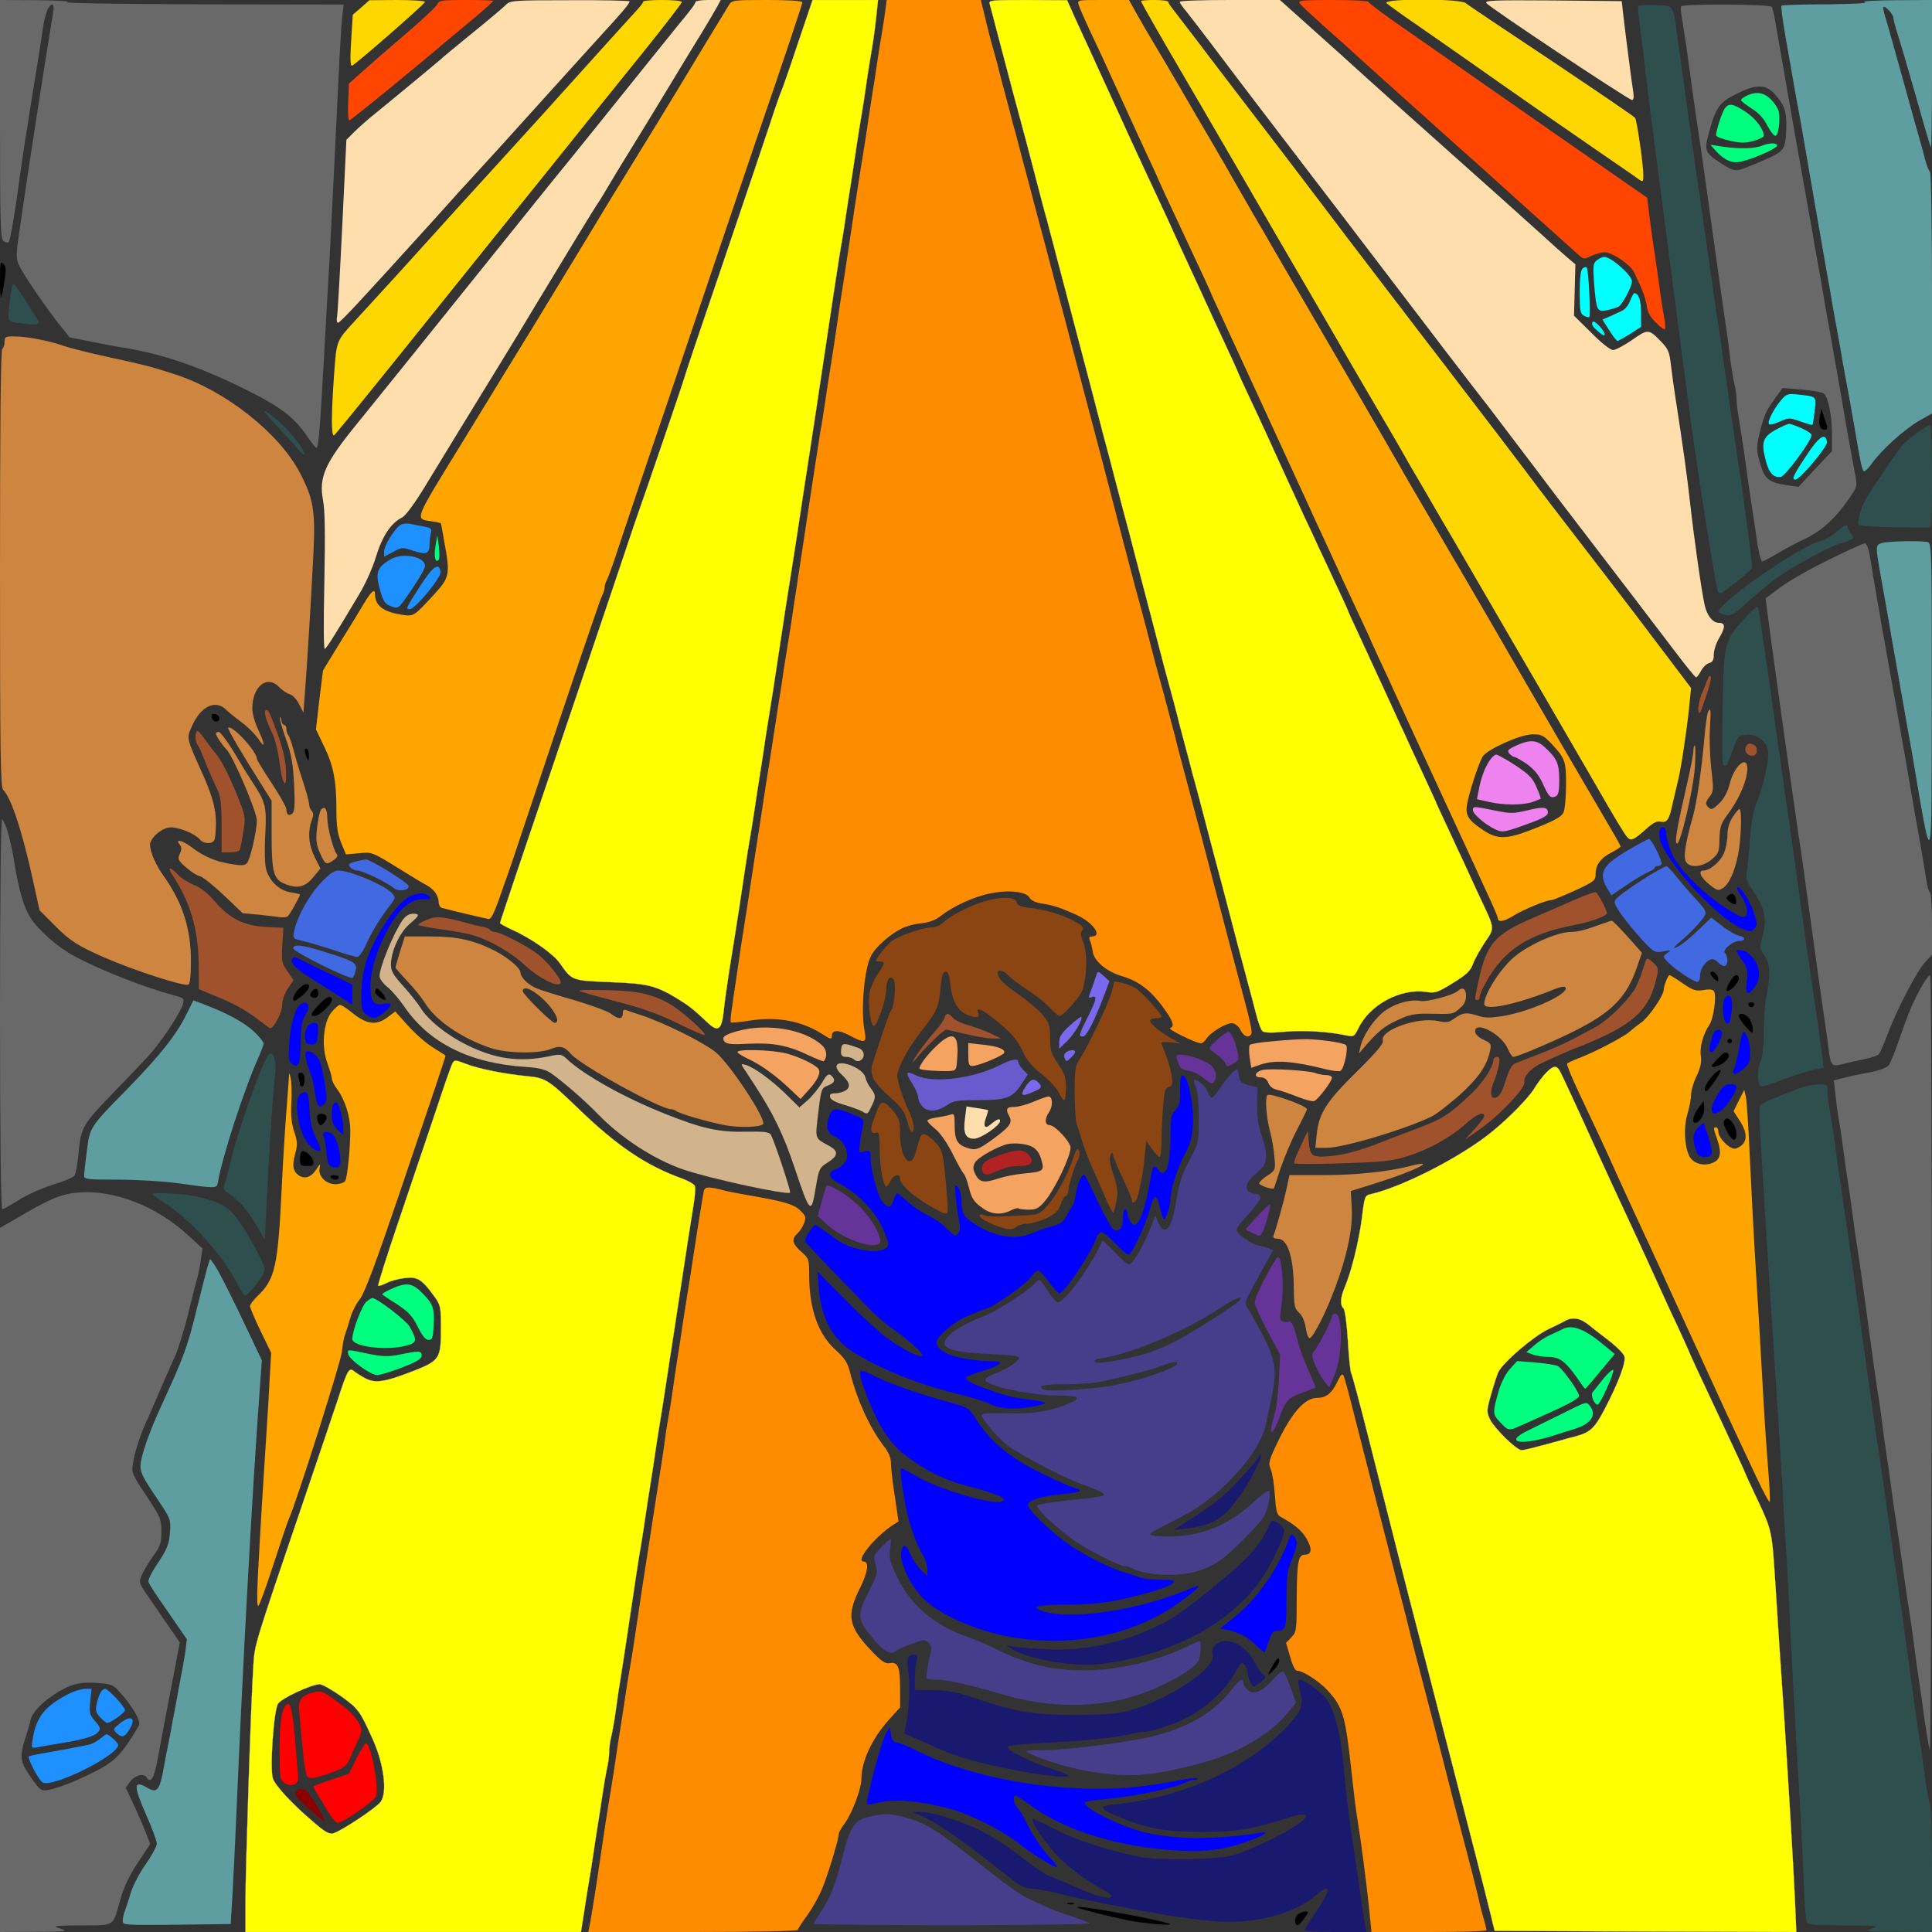 <?xml version="1.0" encoding="UTF-8" standalone="no"?>
<svg
   xmlns:dc="http://purl.org/dc/elements/1.1/"
   xmlns:cc="http://creativecommons.org/ns#"
   xmlns:rdf="http://www.w3.org/1999/02/22-rdf-syntax-ns#"
   xmlns:svg="http://www.w3.org/2000/svg"
   xmlns="http://www.w3.org/2000/svg"
   xmlns:sodipodi="http://sodipodi.sourceforge.net/DTD/sodipodi-0.dtd"
   xmlns:inkscape="http://www.inkscape.org/namespaces/inkscape"
   version="1.0"
   width="850pt"
   height="850pt"
   viewBox="0 0 850 850"
   preserveAspectRatio="xMidYMid meet"
   id="svg366"
   sodipodi:docname="bible228.svg"
   inkscape:version="0.92.2 5c3e80d, 2017-08-06">
  <rect x="0" y="0" width="850" height="850" fill="#333333" stroke="none"/>
  <defs
     id="defs370" />
  <sodipodi:namedview
     pagecolor="#ffffff"
     bordercolor="#666666"
     borderopacity="1"
     objecttolerance="10"
     gridtolerance="10"
     guidetolerance="10"
     inkscape:pageopacity="0"
     inkscape:pageshadow="2"
     inkscape:window-width="1920"
     inkscape:window-height="978"
     id="namedview368"
     showgrid="false"
     inkscape:zoom="0.58897835"
     inkscape:cx="713.47541"
     inkscape:cy="537.72669"
     inkscape:window-x="0"
     inkscape:window-y="1"
     inkscape:window-maximized="1"
     inkscape:current-layer="svg366" />
  <g
     transform="translate(0,850) scale(0.1,-0.1)"
     fill="#000000"
     stroke="none"
     id="g364">
    <path
       d="M0 7976 c0 -460 2 -525 15 -536 10 -8 19 -9 24 -4 5 5 21 95 36 199 14 105 31 217 36 250 6 33 14 87 19 120 5 33 14 89 20 125 16 94 27 166 38 241 10 68 26 109 42 109 5 0 7 -12 5 -27 -13 -78 -57 -354 -75 -473 -11 -74 -25 -162 -30 -195 -5 -33 -14 -94 -20 -135 -6 -41 -15 -102 -20 -135 -21 -142 -21 -153 -4 -187 25 -48 118 -184 172 -252 l48 -60 89 -18 c50 -10 117 -23 150 -28 164 -26 331 -83 522 -177 164 -80 226 -127 284 -212 19 -28 37 -51 41 -51 9 0 16 82 33 390 8 146 19 344 25 440 5 96 14 274 20 395 23 492 30 622 36 673 l6 52 -623 1 c-343 1 -610 5 -594 9 18 5 -36 8 -132 9 l-163 1 0 -524z"
       id="path4"
       style="fill:#696969" />
    <path
       d="M1589 8467 l-37 -32 -7 -114 c-5 -78 -4 -112 4 -110 16 6 321 272 321 281 0 4 -55 8 -122 8 l-123 -1 -36 -32z"
       id="path6"
       style="fill:#ffd700" />
    <path
       d="M1925 8483 c-3 -10 -67 -70 -141 -133 -74 -63 -160 -138 -191 -166 l-58 -52 -3 -81 c-2 -44 0 -81 4 -81 7 0 289 230 434 354 14 11 65 54 113 94 48 40 87 75 87 78 0 2 -54 4 -119 4 -105 0 -120 -2 -126 -17z"
       id="path8"
       style="fill:#ff4500" />
    <path
       d="M2225 8478 c-11 -11 -78 -68 -150 -126 -71 -58 -132 -108 -135 -112 -6 -6 -205 -171 -290 -240 -30 -24 -71 -60 -91 -80 l-35 -35 -18 -375 c-10 -206 -20 -387 -23 -402 -3 -16 -1 -28 4 -28 10 0 103 101 421 452 75 84 162 180 193 213 31 33 145 159 254 280 109 121 238 263 286 316 93 101 129 143 129 153 0 3 -118 6 -262 5 -251 0 -264 -1 -283 -21z"
       id="path10"
       style="fill:#ffdead" />
    <path
       d="M2830 8493 c0 -5 -15 -24 -33 -43 -29 -31 -144 -159 -411 -455 -45 -49 -153 -168 -241 -265 -88 -96 -198 -218 -245 -270 -77 -86 -230 -254 -337 -370 -84 -92 -82 -85 -93 -236 -13 -180 -13 -277 0 -269 5 3 124 149 264 323 140 174 278 346 307 382 29 36 179 223 334 415 155 193 358 446 453 563 95 118 172 218 172 223 0 5 -38 9 -85 9 -47 0 -85 -3 -85 -7z"
       id="path12"
       style="fill:#ffd700" />
    <path
       d="M3060 8492 c0 -8 -24 -40 -71 -96 -23 -28 -133 -165 -367 -456 -47 -58 -99 -123 -117 -145 -18 -22 -102 -125 -186 -230 -541 -673 -648 -806 -748 -929 -141 -173 -169 -235 -150 -336 9 -47 10 -146 6 -363 -4 -181 -3 -296 2 -292 9 5 42 57 151 240 27 44 60 118 74 165 27 89 66 149 113 172 17 8 55 59 106 143 92 151 175 287 312 510 54 88 131 214 170 280 115 191 266 439 275 450 4 6 17 26 28 45 11 19 61 103 112 185 51 83 132 215 180 295 48 80 111 183 140 230 28 46 58 97 66 112 l15 28 -56 0 c-30 0 -55 -4 -55 -8z"
       id="path14"
       style="fill:#ffdead" />
    <path
       d="M3207 8478 c-17 -27 -164 -270 -229 -378 -56 -92 -138 -227 -208 -340 -29 -47 -65 -105 -80 -130 -34 -57 -292 -482 -349 -575 -24 -38 -80 -131 -126 -205 -45 -74 -120 -196 -165 -270 -236 -384 -227 -361 -149 -374 22 -3 39 -7 39 -9 1 -1 7 -38 15 -82 26 -142 23 -155 -42 -227 -93 -101 -92 -100 -143 -93 -82 12 -120 40 -120 90 0 28 -16 15 -50 -42 -19 -32 -67 -111 -107 -175 l-72 -118 -16 -129 -15 -130 34 -71 c43 -87 56 -154 56 -281 0 -75 5 -107 21 -147 l21 -51 57 5 c56 6 57 6 166 -61 61 -38 120 -74 133 -80 31 -17 51 -45 52 -73 0 -12 6 -24 13 -26 52 -14 195 -48 207 -49 10 -2 24 26 46 88 17 50 34 97 37 105 3 8 47 137 96 285 197 592 312 931 321 947 6 10 10 25 10 33 0 8 4 23 10 33 5 9 28 71 49 137 22 66 114 341 206 610 91 270 208 616 260 770 52 154 117 345 144 425 124 361 201 591 201 600 0 6 -62 10 -155 10 -149 0 -155 -1 -168 -22z"
       id="path16"
       style="fill:#ffa500" />
    <path
       d="M3510 8308 c-35 -106 -68 -200 -72 -208 -4 -8 -28 -76 -52 -150 -25 -74 -117 -349 -206 -610 -89 -261 -166 -488 -170 -505 -7 -26 -187 -551 -203 -595 -3 -8 -31 -89 -61 -180 -30 -91 -128 -379 -216 -640 -255 -753 -330 -976 -330 -981 0 -3 24 -16 52 -29 87 -39 183 -107 212 -149 53 -76 52 -75 220 -82 164 -6 200 -15 292 -70 57 -35 72 -47 136 -107 47 -45 63 -34 72 49 3 34 15 118 26 188 36 222 54 341 70 451 6 41 15 98 20 125 5 28 14 84 20 125 6 41 15 100 20 130 5 30 14 89 20 130 6 41 15 100 20 130 14 83 27 168 55 355 14 94 34 224 45 290 22 141 28 178 41 265 9 60 14 94 39 255 5 33 18 119 29 190 72 483 102 677 110 725 6 30 15 89 21 130 6 41 15 100 20 130 5 30 14 89 20 130 6 41 15 100 20 130 5 30 14 85 20 123 5 37 15 97 20 135 6 37 15 92 20 122 5 30 12 85 16 123 l7 67 -144 0 -144 0 -65 -192z"
       id="path18"
       style="stroke:#d8bfd8;fill:#ffff00" />
    <path
       d="M3895 8453 c-4 -27 -10 -70 -15 -98 -5 -27 -14 -84 -20 -125 -6 -41 -15 -100 -20 -130 -5 -30 -14 -89 -20 -130 -6 -41 -15 -100 -20 -130 -14 -87 -28 -172 -55 -355 -14 -93 -30 -198 -35 -232 -10 -60 -16 -101 -40 -266 -6 -39 -15 -97 -20 -127 -5 -30 -14 -89 -20 -130 -6 -41 -15 -100 -21 -130 -5 -30 -27 -176 -50 -325 -22 -148 -45 -297 -50 -330 -5 -33 -13 -89 -19 -125 -5 -36 -14 -94 -20 -130 -6 -36 -15 -94 -21 -130 -5 -36 -13 -92 -19 -125 -5 -33 -14 -91 -20 -130 -6 -38 -15 -99 -21 -135 -6 -36 -14 -90 -19 -120 -5 -30 -13 -86 -19 -125 -6 -38 -20 -128 -31 -200 -24 -159 -47 -309 -61 -395 -5 -36 -14 -94 -19 -130 -6 -36 -14 -94 -19 -130 -6 -35 -8 -66 -6 -68 2 -3 41 1 85 8 118 18 224 -1 312 -56 44 -28 48 -29 48 -10 0 25 30 26 77 1 68 -37 77 -34 67 18 -18 89 -2 276 29 333 20 39 86 96 136 120 20 10 58 20 86 22 34 4 61 14 85 33 55 43 149 86 220 99 80 16 156 7 170 -20 6 -11 26 -21 52 -25 50 -7 83 -18 154 -50 73 -33 117 -95 67 -95 -11 0 -13 -5 -8 -17 5 -10 10 -33 13 -51 5 -40 61 -87 129 -107 71 -21 122 -59 176 -131 48 -65 57 -89 35 -97 -13 -5 114 -67 136 -67 6 0 17 9 24 20 18 29 90 72 115 68 12 -2 28 -15 35 -30 14 -30 39 -37 48 -15 3 8 -7 58 -22 113 -30 112 -84 316 -193 734 -23 85 -57 216 -77 290 -20 74 -40 151 -44 170 -5 19 -14 53 -20 75 -6 22 -15 56 -20 75 -5 19 -13 51 -19 70 -11 38 -36 132 -74 280 -14 52 -35 131 -47 174 -23 86 -65 248 -110 421 -16 61 -42 162 -59 225 -27 103 -62 233 -137 520 -14 52 -34 128 -45 168 -10 39 -28 105 -38 145 -11 39 -31 117 -46 172 -14 55 -40 152 -57 215 -16 63 -34 131 -40 150 -5 19 -13 51 -18 70 -5 19 -14 53 -20 75 -6 22 -15 56 -20 75 -4 19 -17 69 -29 110 -12 41 -29 108 -38 148 l-18 72 -207 0 -207 0 -6 -47z"
       id="path20"
       style="fill:#ff8c00" />
    <path
       d="M4354 8483 c3 -10 15 -54 26 -98 57 -218 98 -372 137 -515 8 -30 27 -104 43 -165 16 -60 35 -135 44 -165 15 -56 39 -148 96 -365 30 -113 58 -220 100 -380 10 -38 32 -122 48 -185 17 -63 45 -169 62 -235 17 -66 43 -163 57 -215 13 -52 33 -126 43 -165 10 -38 35 -133 55 -210 20 -77 45 -174 56 -215 38 -138 61 -225 69 -260 5 -19 14 -53 20 -75 6 -22 15 -56 20 -75 5 -19 13 -51 18 -70 6 -19 29 -105 51 -190 22 -85 59 -225 82 -310 22 -85 51 -195 64 -245 13 -49 33 -124 44 -165 11 -41 28 -104 37 -140 9 -36 21 -70 28 -76 7 -8 39 -9 101 -3 82 7 186 1 272 -17 29 -6 32 -3 49 31 49 104 186 178 298 161 40 -6 50 -3 118 39 60 37 77 53 88 83 7 20 31 63 52 95 45 66 46 57 -19 195 -25 53 -56 122 -70 152 -14 30 -48 102 -74 159 -27 57 -49 105 -49 106 0 2 -20 45 -44 97 -24 51 -52 113 -64 138 -11 25 -39 86 -62 135 -23 50 -64 140 -92 200 -28 61 -68 148 -89 193 -22 46 -39 85 -39 87 0 1 -23 52 -51 111 -28 60 -63 136 -79 169 -15 33 -43 94 -63 135 -19 41 -57 125 -85 185 -65 143 -104 229 -158 343 -24 51 -44 95 -44 96 0 3 -37 84 -115 251 -13 28 -34 75 -48 105 -14 30 -44 96 -67 145 -23 50 -51 110 -62 135 -11 25 -35 77 -53 115 -58 125 -106 226 -187 405 -44 96 -98 213 -119 260 -22 47 -54 117 -72 157 l-32 72 -173 1 c-161 0 -173 -1 -168 -17z"
       id="path22"
       style="stroke:#d8bfd8;fill:#ffff00" />
    <path
       d="M4746 8478 c4 -13 26 -63 49 -113 40 -84 57 -120 125 -270 61 -134 75 -164 121 -264 27 -57 49 -105 49 -106 0 -3 60 -133 120 -260 60 -127 120 -257 120 -260 0 -1 20 -45 44 -96 24 -52 80 -173 124 -269 44 -96 96 -209 115 -250 19 -41 57 -124 85 -185 28 -60 67 -146 87 -190 43 -93 87 -187 122 -265 14 -30 48 -102 74 -159 27 -57 49 -105 49 -106 0 -2 20 -45 44 -97 24 -51 54 -115 66 -143 61 -133 180 -392 235 -510 39 -84 74 -160 120 -260 15 -33 42 -93 61 -133 19 -41 34 -78 34 -82 0 -19 27 -15 70 12 44 27 143 68 166 68 6 0 52 19 103 42 86 40 91 44 91 73 0 40 23 71 71 95 21 11 39 23 39 26 0 4 -38 70 -84 148 -74 126 -122 208 -176 301 -10 17 -100 172 -200 345 -100 173 -190 329 -200 345 -29 50 -190 324 -243 415 -27 47 -60 103 -72 125 -61 107 -250 432 -500 860 -48 83 -96 165 -106 183 -11 17 -27 47 -38 65 -10 17 -44 77 -76 132 -31 55 -65 114 -75 130 -9 17 -57 98 -105 180 -48 83 -95 164 -105 180 -9 17 -35 59 -56 95 -57 95 -66 112 -98 168 l-29 52 -114 0 c-114 0 -114 0 -107 -22z m2075 -3245 c65 -69 69 -79 69 -185 0 -53 -5 -108 -11 -122 -9 -19 -37 -35 -117 -67 -134 -54 -172 -55 -240 -9 -70 48 -79 67 -63 133 19 77 52 171 66 191 24 32 166 95 215 95 40 1 50 -4 81 -36z"
       id="path24"
       style="fill:#ffa500" />
    <path
       d="M6671 5220 c-37 -17 -41 -22 -31 -35 7 -8 17 -15 22 -15 5 0 30 -14 55 -31 32 -23 52 -47 70 -85 27 -60 34 -67 57 -58 12 5 16 21 16 73 0 72 -10 94 -64 144 -35 32 -65 34 -125 7z"
       id="path26"
       style="fill:#ee82ee" />
    <path
       d="M6553 5153 c-21 -31 -39 -80 -48 -134 l-7 -35 52 -12 c65 -15 147 -15 191 -1 19 7 35 13 37 15 2 1 -6 24 -18 51 -17 40 -33 56 -93 96 -40 26 -78 47 -84 47 -7 0 -20 -12 -30 -27z"
       id="path28"
       style="fill:#ee82ee" />
    <path
       d="M6480 4936 c0 -17 53 -63 97 -84 29 -14 37 -14 99 7 104 36 134 50 134 66 0 25 -20 27 -89 10 -63 -15 -74 -15 -144 -1 -93 19 -97 20 -97 2z"
       id="path30"
       style="fill:#ee82ee" />
    <path
       d="M5020 8495 c0 -5 103 -185 200 -350 29 -49 132 -227 230 -395 97 -168 234 -404 305 -525 70 -121 136 -233 145 -250 14 -25 138 -237 210 -360 10 -16 51 -88 92 -160 42 -71 99 -170 128 -220 29 -49 108 -184 175 -300 67 -115 204 -352 305 -525 100 -173 190 -328 200 -345 95 -166 136 -233 148 -247 17 -20 28 -16 87 37 28 25 46 34 61 30 28 -6 38 8 53 80 8 33 17 74 21 90 13 46 38 208 50 319 l10 99 -137 181 c-116 154 -250 329 -483 631 -25 33 -82 107 -125 165 -44 58 -145 191 -225 295 -80 105 -184 240 -230 300 -46 61 -105 137 -130 170 -26 33 -111 146 -191 250 -79 105 -206 271 -281 370 -76 99 -167 218 -203 265 -36 47 -108 141 -160 210 -53 69 -104 136 -115 150 -11 13 -20 28 -20 32 0 4 -27 8 -60 8 -33 0 -60 -2 -60 -5z"
       id="path32"
       style="fill:#ffd700" />
    <path
       d="M5190 8492 c0 -4 13 -23 29 -42 15 -19 71 -91 123 -160 115 -153 249 -328 428 -562 74 -97 212 -276 305 -399 228 -300 396 -519 475 -620 35 -46 120 -158 189 -249 68 -91 154 -203 190 -250 164 -214 344 -449 431 -564 52 -69 98 -126 102 -126 4 0 14 13 22 29 9 16 24 31 36 34 15 4 20 13 20 38 0 18 11 52 26 76 26 45 25 63 -5 63 -26 0 -51 32 -61 77 -14 61 -47 296 -64 448 -14 124 -29 235 -67 480 -6 39 -14 98 -18 132 -6 53 -12 69 -42 99 -55 57 -58 58 -129 8 -35 -24 -72 -44 -83 -44 -12 0 -53 32 -96 76 l-76 75 3 113 3 113 -33 28 c-18 15 -73 64 -123 110 -74 67 -249 224 -605 541 -19 17 -84 75 -145 130 -60 55 -174 157 -252 227 l-142 127 -220 0 c-122 0 -221 -3 -221 -8z"
       id="path34"
       style="fill:#ffdead" />
    <path
       d="M5717 8487 c4 -8 51 -51 103 -98 52 -46 97 -86 100 -89 7 -8 395 -356 500 -450 47 -41 87 -77 90 -80 5 -5 393 -354 437 -393 20 -18 23 -18 54 -3 18 9 45 16 60 16 32 0 111 -54 127 -85 37 -77 52 -115 57 -151 4 -29 17 -51 41 -74 18 -19 36 -31 39 -28 3 3 1 27 -4 54 -5 27 -15 90 -21 139 -7 50 -16 113 -20 140 -5 28 -14 94 -21 147 l-12 98 -206 143 c-113 79 -233 162 -266 185 -33 23 -134 94 -225 157 -91 64 -247 172 -347 242 -101 69 -183 130 -183 135 0 4 -70 8 -155 8 -127 0 -155 -2 -148 -13z"
       id="path36"
       style="fill:#ff4500" />
    <path
       d="M6100 8486 c8 -7 71 -53 140 -100 69 -48 170 -118 225 -157 224 -158 409 -286 563 -392 90 -62 172 -118 182 -126 19 -13 20 -11 20 20 0 44 -28 238 -36 250 -3 6 -169 118 -367 251 -199 132 -369 246 -378 254 -23 21 -370 21 -349 0z"
       id="path38"
       style="fill:#ffd700" />
    <path
       d="M6540 8486 c16 -21 626 -426 640 -426 7 0 9 12 6 33 -6 34 -34 253 -45 347 l-6 55 -304 3 c-267 2 -302 0 -291 -12z"
       id="path40"
       style="fill:#ffdead" />
    <path
       d="M8205 8490 c17 -4 -54 -8 -166 -9 -108 0 -198 -3 -201 -6 -4 -5 7 -80 32 -220 6 -33 16 -87 21 -120 6 -33 14 -80 19 -105 5 -25 13 -72 19 -105 22 -131 96 -553 112 -645 6 -30 15 -82 20 -115 6 -33 14 -80 19 -105 5 -25 13 -72 19 -105 9 -57 17 -96 42 -232 5 -32 14 -80 19 -108 24 -144 32 -181 39 -188 4 -4 20 11 36 33 41 59 144 152 209 189 l56 32 0 529 c0 291 -4 531 -9 534 -4 3 -14 27 -21 53 -7 27 -16 62 -21 78 -5 17 -39 136 -74 265 -36 129 -71 255 -79 280 -8 25 -12 47 -10 49 7 8 44 -32 44 -47 0 -8 9 -42 20 -76 11 -33 47 -158 81 -276 33 -118 62 -216 64 -219 3 -2 5 143 5 322 l0 327 -162 -1 c-97 -1 -151 -4 -133 -9z"
       id="path42"
       style="fill:#5f9ea0" />
    <path
       d="M7209 8475 c-3 -3 -2 -29 2 -58 4 -28 12 -97 19 -152 6 -55 15 -131 20 -170 5 -38 13 -106 19 -150 6 -44 15 -116 21 -160 6 -44 35 -269 65 -500 30 -231 59 -451 64 -490 5 -38 15 -106 20 -150 12 -87 39 -274 51 -345 4 -25 19 -121 34 -215 15 -93 30 -178 34 -187 6 -15 17 -10 77 38 39 31 71 60 73 65 3 7 -30 265 -58 447 -11 72 -26 173 -40 272 -5 39 -14 102 -20 140 -26 183 -31 219 -40 275 -5 33 -14 96 -20 140 -6 44 -15 107 -20 140 -5 33 -14 94 -19 135 -6 41 -20 136 -31 210 -17 123 -53 378 -81 585 -18 135 -14 130 -95 133 -38 1 -72 0 -75 -3z"
       id="path44"
       style="fill:#2f4f4f" />
    <path
       d="M7396 8472 c-2 -4 -1 -28 4 -52 4 -25 13 -83 20 -130 17 -126 34 -251 60 -422 15 -106 29 -202 65 -463 19 -137 39 -277 44 -310 5 -33 15 -103 21 -155 6 -52 16 -111 21 -131 5 -20 9 -49 9 -65 0 -15 4 -53 10 -83 5 -31 14 -89 20 -128 22 -158 31 -220 40 -278 5 -33 15 -97 21 -142 7 -46 17 -83 22 -83 5 0 35 16 67 35 31 19 87 49 124 66 72 34 135 92 195 181 33 49 33 50 22 106 -13 67 -46 251 -60 337 -6 33 -15 87 -21 120 -6 33 -16 87 -21 120 -6 33 -15 83 -20 110 -5 28 -13 77 -19 110 -6 33 -14 83 -19 110 -5 28 -14 77 -20 110 -5 33 -14 85 -20 115 -44 245 -103 580 -151 858 -5 29 -12 57 -15 62 -7 12 -391 14 -399 2z m414 -388 c41 -47 50 -73 49 -142 -2 -90 -9 -104 -64 -131 -28 -13 -59 -27 -70 -31 -11 -4 -33 -13 -48 -19 -41 -16 -52 -14 -106 21 -73 48 -75 55 -49 146 28 101 45 124 120 160 87 43 127 42 168 -4z m216 -1317 c19 -20 34 -101 34 -179 l0 -73 -74 -78 -73 -79 -49 7 c-80 12 -100 27 -118 89 -20 67 -20 79 0 158 16 64 27 87 72 147 l25 34 86 -7 c47 -4 91 -12 97 -19z"
       id="path46"
       style="fill:#696969" />
    <path
       d="M7683 8078 c-13 -6 -23 -14 -23 -19 0 -4 21 -20 46 -36 31 -19 53 -43 70 -76 14 -27 30 -47 37 -44 7 2 13 27 15 58 2 48 -1 58 -28 92 -34 40 -70 48 -117 25z"
       id="path48"
       style="fill:#00ff7f" />
    <path
       d="M7590 8025 c-12 -14 -40 -98 -40 -120 0 -6 27 -17 60 -24 49 -11 69 -11 105 -1 25 7 45 17 45 22 0 29 -36 77 -80 106 -55 36 -72 39 -90 17z"
       id="path50"
       style="fill:#00ff7f" />
    <path
       d="M7752 7859 c-33 -13 -96 -15 -167 -5 l-60 9 25 -28 c38 -41 71 -55 111 -46 55 13 152 56 157 69 4 14 -32 15 -66 1z"
       id="path52"
       style="fill:#00ff7f" />
    <path
       d="M7834 6737 c-32 -39 -60 -94 -51 -103 4 -4 25 1 47 11 40 18 43 18 91 1 28 -10 51 -17 53 -15 2 2 6 30 10 62 7 65 9 62 -71 71 -49 5 -54 3 -79 -27z"
       id="path54"
       style="fill:#00ffff" />
    <path
       d="M8007 6671 c-8 -37 0 -61 19 -61 17 0 17 5 0 53 l-13 39 -6 -31z"
       id="path56" />
    <path
       d="M7816 6611 c-60 -32 -68 -56 -49 -131 14 -59 35 -83 68 -78 20 3 135 159 135 184 0 10 -50 36 -95 49 -5 2 -32 -9 -59 -24z"
       id="path58"
       style="fill:#00ffff" />
    <path
       d="M7947 6495 c-56 -84 -66 -105 -48 -105 20 0 142 145 139 165 -6 44 -35 26 -91 -60z"
       id="path60"
       style="fill:#00ffff" />
    <path
       d="M7026 7355 c-17 -13 -18 -23 -13 -97 10 -125 13 -131 56 -123 19 4 43 11 52 16 17 9 59 89 59 111 0 27 -92 108 -122 108 -7 0 -22 -7 -32 -15z"
       id="path62"
       style="fill:#00ffff" />
    <path
       d="M0 7270 c0 -46 2 -81 4 -79 3 3 10 34 15 69 9 54 8 67 -4 79 -13 14 -15 6 -15 -69z"
       id="path64" />
    <path
       d="M6962 7318 c-8 -8 -12 -46 -12 -105 0 -80 3 -94 19 -102 10 -6 21 -8 23 -6 7 8 -3 209 -11 218 -4 4 -12 2 -19 -5z"
       id="path66"
       style="fill:#00ffff" />
    <path
       d="M45 7193 c-13 -117 -18 -107 53 -116 69 -10 83 -5 65 21 -7 9 -31 47 -54 85 -23 37 -45 67 -49 67 -5 0 -11 -26 -15 -57z"
       id="path68"
       style="fill:#2f4f4f" />
    <path
       d="M7172 7177 c-7 -19 -22 -38 -35 -44 -12 -6 -37 -17 -54 -25 l-33 -14 30 -47 c16 -26 33 -47 36 -47 4 0 29 14 56 31 l48 31 0 62 c0 55 -11 86 -30 86 -3 0 -11 -15 -18 -33z"
       id="path70"
       style="fill:#00ffff" />
    <path
       d="M7007 7084 c-7 -12 0 -22 31 -48 12 -11 22 -14 22 -8 0 17 -46 66 -53 56z"
       id="path72"
       style="fill:#00ffff" />
    <path
       d="M20 6996 c0 -14 -5 -28 -10 -31 -7 -4 -10 -337 -10 -966 0 -807 2 -963 14 -974 37 -37 87 -193 137 -425 l23 -105 66 -66 c67 -68 103 -91 220 -142 131 -57 346 -127 368 -119 8 2 12 34 12 106 0 140 -37 255 -118 369 -36 50 -61 107 -62 140 0 31 54 77 92 77 38 0 107 -29 127 -53 17 -21 57 -22 65 -1 3 9 6 42 6 74 0 59 -15 115 -52 200 -81 181 -78 169 -53 226 38 86 101 117 148 73 12 -12 38 -33 57 -47 42 -31 70 -59 93 -92 25 -36 21 -10 -8 52 -14 29 -25 70 -25 90 0 99 66 151 119 94 13 -13 33 -27 45 -30 12 -3 31 -22 41 -43 l20 -38 6 80 c10 122 29 441 38 620 9 189 0 240 -59 354 -92 176 -329 363 -550 434 -108 35 -119 38 -325 83 -66 15 -142 34 -170 44 -64 22 -159 40 -213 40 -38 0 -42 -2 -42 -24z"
       id="path74"
       style="fill:#cd853f" />
    <path
       d="M1211 6634 c36 -38 80 -86 97 -107 18 -21 32 -33 32 -27 0 21 -59 97 -107 140 -80 70 -92 67 -22 -6z"
       id="path76"
       style="fill:#2f4f4f" />
    <path
       d="M8439 6599 c-24 -17 -53 -41 -65 -53 -20 -21 -117 -163 -164 -240 -23 -37 -43 -115 -31 -117 42 -6 74 -7 176 -9 66 -1 126 -1 133 -1 9 1 12 53 12 226 0 124 -4 225 -8 225 -5 0 -29 -14 -53 -31z"
       id="path78"
       style="fill:#2f4f4f" />
    <path
       d="M1758 6188 c-27 -22 -68 -89 -68 -114 l0 -23 40 21 c38 21 41 21 91 4 58 -18 68 -13 69 34 0 14 3 35 6 46 5 18 0 22 -33 28 -21 4 -49 9 -63 12 -14 2 -33 -1 -42 -8z"
       id="path80"
       style="fill:#1e90ff" />
    <path
       d="M8085 6164 c-21 -19 -51 -37 -65 -41 -43 -10 -121 -53 -235 -129 -108 -71 -225 -167 -225 -184 0 -5 14 -11 30 -15 27 -6 38 0 103 60 39 36 104 88 142 115 69 47 243 140 264 140 5 0 22 5 36 12 22 10 23 13 11 27 -8 9 -16 23 -17 33 -3 13 -12 10 -44 -18z"
       id="path82"
       style="fill:#2f4f4f" />
    <path
       d="M1916 6098 c-8 -46 -1 -78 14 -61 4 4 4 31 1 58 l-7 50 -8 -47z"
       id="path84"
       style="fill:#00ff7f" />
    <path
       d="M8280 6111 c-30 -9 -30 -10 0 -176 12 -66 26 -147 32 -180 5 -33 14 -82 19 -110 5 -27 13 -76 19 -107 5 -32 15 -84 20 -115 6 -32 14 -80 19 -108 5 -27 14 -77 20 -110 95 -559 89 -574 90 216 1 618 -1 687 -15 693 -21 8 -173 6 -204 -3z"
       id="path86"
       style="fill:#5f9ea0" />
    <path
       d="M8082 6055 c-123 -59 -216 -112 -275 -158 l-39 -30 7 -56 c4 -31 22 -166 41 -301 32 -232 44 -317 64 -455 5 -33 14 -96 20 -140 6 -44 15 -105 20 -135 5 -30 13 -91 19 -135 27 -195 82 -595 91 -650 5 -33 12 -83 15 -110 9 -73 14 -79 61 -67 21 6 65 16 96 22 31 6 60 16 65 23 5 7 22 46 38 87 40 109 130 280 165 317 l30 32 0 135 c0 74 -4 137 -9 140 -4 3 -11 22 -14 43 -11 68 -26 157 -36 213 -6 30 -19 107 -30 170 -34 200 -74 423 -122 690 -6 30 -15 82 -20 115 -6 33 -15 83 -19 110 -5 28 -14 78 -19 112 -10 63 -17 83 -29 82 -4 0 -58 -24 -120 -54z"
       id="path88"
       style="fill:#696969" />
    <path
       d="M1720 6040 c-63 -36 -71 -60 -45 -146 12 -40 20 -52 45 -61 28 -11 32 -9 54 20 51 70 96 143 96 157 0 41 -97 60 -150 30z"
       id="path90"
       style="fill:#1e90ff" />
    <path
       d="M1850 5924 c-65 -101 -66 -104 -47 -104 23 0 139 139 135 164 -6 44 -33 25 -88 -60z"
       id="path92"
       style="fill:#1e90ff" />
    <path
       d="M7677 5781 c-82 -88 -91 -114 -96 -291 -6 -268 -6 -348 2 -356 11 -11 16 -3 41 67 22 62 24 64 61 67 50 4 95 -36 95 -84 0 -45 -26 -154 -52 -217 -14 -35 -24 -88 -29 -162 -4 -60 -11 -124 -14 -141 -6 -26 0 -42 30 -87 50 -75 60 -124 40 -194 -15 -53 -15 -55 7 -86 26 -37 29 -86 9 -182 -6 -33 -12 -103 -11 -156 0 -66 -5 -108 -16 -134 -16 -40 -12 -105 8 -105 5 0 51 15 102 34 50 18 108 37 130 41 l39 6 -7 57 c-4 31 -11 84 -15 117 -5 33 -12 80 -16 105 -3 25 -10 72 -15 105 -15 100 -29 198 -65 460 -19 138 -39 279 -45 315 -5 36 -14 101 -20 145 -6 44 -15 107 -20 140 -5 33 -14 96 -20 140 -11 85 -24 175 -40 277 -5 35 -12 87 -16 116 -3 28 -9 52 -14 52 -4 0 -28 -22 -53 -49z"
       id="path94"
       style="fill:#2f4f4f" />
    <path
       d="M7512 5510 c-5 -14 -17 -44 -27 -67 -9 -23 -15 -54 -13 -70 3 -22 9 -12 31 55 16 45 27 88 24 95 -3 7 -9 2 -15 -13z"
       id="path96"
       style="fill:#a0522d" />
    <path
       d="M1168 5374 c-8 -7 5 -50 29 -99 12 -22 26 -78 32 -125 14 -109 34 -133 29 -35 -3 47 -16 100 -38 160 -34 94 -42 109 -52 99z"
       id="path98"
       style="fill:#a0522d" />
    <path
       d="M7515 5369 c-4 -6 -12 -61 -17 -122 -12 -135 -33 -277 -48 -332 -37 -130 -46 -191 -30 -210 20 -25 72 -18 110 13 31 27 34 33 35 91 2 55 7 69 37 109 43 58 76 128 84 180 14 89 -54 45 -77 -50 -7 -29 -23 -60 -41 -78 -33 -34 -41 -36 -57 -16 -8 10 -6 19 9 39 19 24 20 31 9 123 -6 54 -9 135 -6 181 5 83 4 92 -8 72z"
       id="path100"
       style="fill:#cd853f" />
    <path
       d="M932 5343 c4 -21 33 -25 33 -3 0 8 -8 16 -18 18 -14 3 -18 -1 -15 -15z"
       id="path102" />
    <path
       d="M1231 5341 c0 -8 12 -51 28 -95 23 -65 30 -104 35 -198 4 -89 2 -119 -8 -127 -15 -13 -26 -5 -26 19 0 9 -29 60 -65 115 -36 54 -65 102 -65 107 0 32 -110 151 -126 136 -4 -5 60 -114 157 -267 l34 -54 0 -152 c0 -165 9 -195 61 -215 53 -21 87 -12 121 29 l33 40 -25 49 c-27 54 -32 110 -14 161 9 24 9 35 0 44 -6 6 -11 19 -11 29 0 10 -13 58 -29 106 -16 48 -34 110 -41 137 -7 28 -17 54 -21 60 -5 5 -9 17 -9 27 0 10 -4 18 -9 18 -5 0 -12 10 -14 23 -2 12 -5 16 -6 8z"
       id="path104"
       style="fill:#cd853f" />
    <path
       d="M867 5283 c-10 -9 -9 -47 1 -58 5 -6 17 -30 26 -55 20 -50 37 -91 64 -147 13 -30 17 -65 17 -156 l0 -117 37 0 c20 0 39 4 42 9 3 4 10 40 16 78 11 67 10 73 -20 147 -41 104 -78 176 -105 206 -12 14 -33 42 -47 62 -14 21 -28 35 -31 31z"
       id="path106"
       style="fill:#a0522d" />
    <path
       d="M950 5272 c0 -9 28 -51 47 -70 29 -30 133 -273 133 -312 0 -47 -30 -174 -44 -188 -11 -11 -25 -11 -77 -2 -67 12 -112 32 -168 74 -40 30 -72 36 -51 11 10 -12 10 -21 1 -41 -10 -23 -8 -29 26 -59 21 -19 49 -37 63 -40 13 -4 61 -42 106 -85 l82 -78 68 -6 c38 -4 80 -9 94 -11 14 -2 30 -1 35 3 9 6 55 88 55 97 0 1 -18 5 -41 9 -50 8 -93 48 -108 101 -6 23 -8 83 -4 151 7 126 2 144 -57 234 -20 30 -58 92 -85 138 -28 45 -56 82 -62 82 -7 0 -13 -3 -13 -8z"
       id="path108"
       style="fill:#cd853f" />
    <path
       d="M7687 5223 c-22 -21 2 -56 31 -46 17 7 15 40 -4 47 -19 7 -19 7 -27 -1z"
       id="path110"
       style="fill:#a0522d" />
    <path
       d="M7450 5196 c0 -13 -11 -72 -25 -132 -47 -206 -58 -265 -48 -275 14 -14 73 233 80 339 3 50 3 92 -1 92 -3 0 -6 -11 -6 -24z"
       id="path112"
       style="fill:#cd853f" />
    <path
       d="M1341 5198 c0 -7 4 -22 9 -33 8 -18 9 -17 9 7 1 15 -3 30 -9 33 -5 3 -10 0 -9 -7z"
       id="path114" />
    <path
       d="M1412 4937 c-5 -6 -13 -42 -17 -78 -6 -55 -4 -74 13 -113 23 -51 27 -53 60 -30 16 11 20 20 13 27 -15 20 -41 118 -41 158 0 41 -12 56 -28 36z"
       id="path116"
       style="fill:#cd853f" />
    <path
       d="M7623 4905 c-15 -23 -23 -50 -23 -79 0 -24 -7 -59 -15 -79 -15 -37 -62 -77 -90 -77 -26 0 -14 -30 26 -62 33 -26 39 -28 58 -16 27 17 51 68 67 143 14 65 19 205 7 205 -5 0 -18 -16 -30 -35z"
       id="path118"
       style="fill:#cd853f" />
    <path
       d="M0 4041 c0 -547 4 -861 10 -861 5 0 37 18 72 40 34 22 101 52 148 67 47 14 90 32 97 40 6 8 14 49 18 91 10 123 16 132 160 281 73 75 150 156 170 181 52 62 122 171 130 203 6 24 3 27 -37 37 -133 36 -321 109 -442 174 -69 36 -158 114 -191 167 -30 47 -52 121 -71 239 -16 101 -40 186 -55 195 -5 4 -9 -331 -9 -854z"
       id="path120"
       style="fill:#696969" />
    <path
       d="M7300 4826 c0 -85 245 -362 365 -412 34 -14 39 -14 53 0 14 14 14 21 -2 71 -16 51 -63 122 -73 111 -3 -3 4 -18 15 -34 25 -35 35 -73 24 -90 -7 -11 -17 -9 -48 8 -121 67 -254 196 -283 275 -12 31 -21 67 -21 80 0 16 -6 25 -15 25 -10 0 -15 -10 -15 -34z"
       id="path122"
       style="fill:#0000ff" />
    <path
       d="M7158 4757 c-112 -67 -128 -101 -82 -174 l14 -22 63 43 c34 24 77 49 95 57 17 8 32 17 32 21 0 5 7 8 15 8 8 0 15 5 15 12 0 20 -45 107 -55 107 -5 0 -49 -24 -97 -52z"
       id="path124"
       style="fill:#4169e1" />
    <path
       d="M1562 4709 c-28 -8 -32 -12 -22 -24 7 -8 21 -15 32 -15 23 0 134 -54 160 -77 20 -18 72 -10 65 10 -5 16 -168 116 -187 116 -8 -1 -30 -5 -48 -10z"
       id="path126"
       style="fill:#4169e1" />
    <path
       d="M7279 4662 c-64 -37 -155 -100 -170 -118 -10 -12 -6 -24 24 -67 20 -29 61 -78 91 -111 53 -57 56 -58 93 -52 35 7 37 6 18 -7 -20 -15 -20 -16 4 -41 29 -30 112 -86 129 -86 7 0 12 14 12 30 0 31 30 70 54 70 7 0 19 -7 26 -15 7 -8 19 -15 26 -15 17 0 19 41 3 57 -13 13 34 53 62 53 30 0 31 17 1 23 -15 3 -49 22 -75 43 l-48 37 -52 -50 c-54 -52 -95 -83 -110 -83 -5 0 6 12 25 27 42 35 97 93 109 116 8 14 0 28 -39 70 -26 28 -65 73 -86 100 -21 26 -41 47 -45 46 -3 0 -27 -13 -52 -27z"
       id="path128"
       style="fill:#4169e1" />
    <path
       d="M760 4648 c77 -117 112 -235 114 -387 l1 -113 65 -27 c87 -35 138 -63 191 -103 24 -19 49 -37 55 -41 15 -9 58 72 56 105 -1 16 9 44 23 67 l26 39 -26 38 c-25 36 -27 45 -23 115 l5 77 -77 4 c-98 6 -157 35 -223 110 -32 38 -64 63 -92 74 -24 9 -56 29 -71 45 -37 39 -51 37 -24 -3z"
       id="path130"
       style="fill:#a0522d" />
    <path
       d="M1411 4615 c-52 -54 -105 -151 -117 -212 -6 -29 -4 -33 22 -39 43 -10 122 -33 185 -55 31 -10 63 -19 71 -19 8 0 25 24 38 53 26 58 59 112 103 170 28 36 28 39 12 57 -31 35 -184 100 -236 100 -19 0 -41 -15 -78 -55z"
       id="path132"
       style="fill:#4169e1" />
    <path
       d="M6934 4544 c-43 -19 -127 -55 -186 -81 -173 -74 -208 -114 -244 -283 -17 -78 -17 -80 -4 -80 6 0 10 7 10 15 0 8 12 36 27 62 79 144 188 215 388 253 73 14 145 40 145 52 0 13 -38 86 -48 92 -5 3 -44 -11 -88 -30z"
       id="path134"
       style="fill:#a0522d" />
    <path
       d="M1793 4550 c-51 -31 -134 -154 -173 -255 -20 -53 -30 -109 -30 -173 0 -62 3 -73 22 -86 31 -22 41 -20 77 10 39 33 39 45 1 38 -46 -10 -60 9 -60 76 0 72 28 163 78 254 48 88 99 131 153 130 32 -1 37 1 28 12 -16 20 -59 17 -96 -6z"
       id="path136"
       style="fill:#0000ff" />
    <path
       d="M7602 4558 c-9 -9 -7 -14 6 -24 25 -19 34 -17 30 8 -4 26 -19 33 -36 16z"
       id="path138" />
    <path
       d="M4320 4531 c-62 -20 -140 -61 -172 -91 -12 -11 -33 -20 -47 -20 -41 0 -154 -39 -181 -63 -14 -12 -36 -37 -48 -54 -23 -33 -23 -33 -3 -33 27 0 26 -7 -9 -58 -16 -24 -32 -62 -35 -85 -7 -47 5 -139 19 -141 14 -2 55 115 55 161 1 44 17 65 33 42 11 -17 3 -115 -10 -132 -9 -11 -48 -124 -82 -233 -16 -54 -2 -81 79 -154 49 -44 62 -63 72 -102 7 -26 16 -48 21 -48 14 0 9 45 -11 86 -26 55 -53 135 -53 160 -1 34 47 123 107 199 68 87 75 103 83 190 5 53 11 70 22 70 11 0 17 -15 21 -55 8 -74 32 -117 75 -135 39 -16 56 -13 47 10 -11 29 20 14 91 -44 57 -47 79 -73 102 -120 21 -46 43 -72 86 -106 32 -25 66 -61 75 -80 9 -19 20 -35 25 -35 4 0 8 24 8 54 0 45 -6 63 -35 106 -31 45 -35 60 -35 114 0 54 -4 66 -31 99 -17 21 -67 63 -109 93 -71 50 -90 69 -90 95 0 16 26 9 46 -12 10 -12 48 -40 84 -64 36 -23 81 -59 99 -79 19 -20 38 -36 43 -36 13 0 77 69 95 103 24 47 30 172 9 221 -11 27 -13 43 -6 51 12 14 3 24 -47 49 -50 25 -113 43 -177 51 -46 5 -59 11 -63 26 -7 25 -76 25 -153 0z"
       id="path140"
       style="fill:#8b4513" />
    <path
       d="M1772 4453 c-41 -59 -102 -207 -102 -248 0 -11 16 -33 35 -48 19 -15 52 -54 74 -86 109 -160 289 -250 534 -265 58 -4 86 -11 110 -27 52 -36 148 -119 207 -180 104 -107 246 -199 375 -244 120 -41 459 -114 471 -102 5 5 -69 226 -84 254 -8 13 -27 15 -107 14 -123 -3 -194 13 -360 79 -174 69 -352 168 -428 238 -26 25 -29 26 -85 14 -127 -26 -234 -11 -357 50 -91 45 -173 111 -206 166 -13 20 -47 63 -76 95 -42 46 -53 65 -53 92 0 58 37 140 80 178 47 40 49 47 16 47 -15 0 -32 -10 -44 -27z"
       id="path142"
       style="fill:#d2b48c" />
    <path
       d="M1878 4453 c-21 -8 -38 -18 -38 -22 0 -3 55 -14 123 -23 103 -15 135 -24 205 -58 51 -26 107 -64 145 -100 58 -53 137 -94 153 -77 11 11 -57 98 -104 132 -53 39 -163 95 -186 95 -8 0 -17 4 -20 9 -3 5 -18 11 -33 14 -16 2 -53 11 -83 20 -93 25 -123 27 -162 10z"
       id="path144"
       style="fill:#a0522d" />
    <path
       d="M7050 4436 c-71 -26 -107 -36 -137 -36 -64 0 -199 -61 -260 -118 -60 -55 -123 -158 -123 -199 0 -33 148 -1 317 68 18 7 35 10 39 6 26 -25 -147 -106 -273 -127 -58 -9 -80 -9 -110 1 -50 16 -67 15 -103 -11 -26 -19 -36 -20 -75 -12 -88 19 -255 -41 -241 -86 4 -13 -28 -51 -115 -137 -134 -132 -166 -182 -176 -275 l-6 -60 50 0 c72 0 338 79 458 136 20 9 75 51 123 93 85 76 125 133 138 200 6 27 3 32 -30 47 -22 11 -36 25 -36 36 0 50 118 -13 144 -77 8 -19 19 -35 24 -35 18 0 192 74 283 121 153 79 216 144 260 271 l23 66 -63 71 c-35 39 -66 71 -70 70 -3 0 -22 -6 -41 -13z"
       id="path146"
       style="fill:#cd853f" />
    <path
       d="M1760 4314 c-11 -36 -20 -68 -20 -71 0 -2 24 -30 53 -61 30 -31 64 -74 76 -94 45 -75 160 -155 287 -198 72 -25 214 -27 268 -5 39 16 60 11 87 -21 40 -49 393 -244 441 -244 8 0 18 -4 23 -8 13 -11 134 -47 212 -62 61 -12 156 -10 170 4 18 18 -150 272 -211 319 -60 46 -229 129 -326 161 -25 8 -53 17 -62 21 -14 5 -18 2 -18 -14 0 -26 -20 -27 -52 -1 -14 11 -86 37 -159 59 -74 21 -147 44 -164 51 -39 15 -75 49 -75 71 0 20 -56 67 -115 97 -92 46 -163 62 -281 62 l-113 0 -21 -66z m637 -217 c48 -49 70 -97 43 -97 -13 0 -140 126 -140 139 0 28 47 7 97 -42z"
       id="path148"
       style="fill:#cd853f" />
    <path
       d="M1290 4328 c0 -16 252 -140 262 -130 3 4 10 19 13 34 8 31 -9 41 -143 82 -91 29 -132 33 -132 14z"
       id="path150"
       style="fill:#4169e1" />
    <path
       d="M7640 4315 c0 -2 12 -21 26 -42 22 -33 25 -44 19 -90 -7 -60 2 -67 34 -27 35 45 23 111 -29 151 -14 12 -50 18 -50 8z"
       id="path152"
       style="fill:#0000ff" />
    <path
       d="M1285 4279 c-10 -14 19 -43 79 -80 28 -18 81 -52 119 -76 l67 -43 0 44 0 44 -87 42 c-49 22 -105 50 -126 61 -45 22 -44 22 -52 8z"
       id="path154"
       style="fill:#0000ff" />
    <path
       d="M7230 4242 c-7 -26 -23 -65 -34 -87 -27 -51 -120 -143 -177 -174 -120 -65 -151 -80 -239 -115 -52 -20 -104 -41 -115 -45 -13 -5 -26 -29 -38 -67 -20 -64 -32 -84 -53 -84 -18 0 -18 31 -1 73 8 18 17 49 21 70 6 30 4 37 -9 37 -8 0 -15 -6 -15 -14 0 -29 -46 -100 -95 -146 -105 -100 -128 -114 -280 -170 -33 -12 -69 -26 -80 -30 -110 -46 -196 -71 -258 -76 -85 -8 -94 -2 -99 66 l-4 45 -32 -68 c-18 -37 -31 -71 -28 -75 2 -4 98 -4 213 0 179 6 219 10 285 31 95 30 190 83 256 142 47 43 82 57 82 35 0 -6 -19 -31 -42 -57 l-43 -47 62 43 c88 61 207 186 200 211 -6 23 29 61 76 83 68 32 126 57 173 75 227 91 300 156 332 299 10 44 9 48 -23 75 -20 17 -21 16 -35 -30z"
       id="path156"
       style="fill:#a0522d" />
    <path
       d="M4826 4218 c-10 -32 -25 -75 -32 -92 -6 -16 -4 -18 9 -13 26 10 21 -12 -18 -89 -39 -78 -41 -84 -20 -84 15 0 49 66 92 179 l24 64 -26 24 c-18 17 -26 20 -29 11z"
       id="path158"
       style="fill:#7b68ee" />
    <path
       d="M7526 4222 c-3 -5 3 -17 14 -27 17 -15 20 -16 20 -3 0 19 -26 42 -34 30z"
       id="path160" />
    <path
       d="M7330 4184 c-6 -14 -10 -31 -10 -37 0 -26 -62 -117 -97 -144 -21 -15 -46 -35 -56 -44 -23 -21 -159 -92 -220 -114 -26 -10 -50 -21 -52 -25 -3 -4 20 -61 51 -126 31 -66 71 -150 89 -189 18 -38 54 -117 80 -175 26 -58 62 -136 80 -175 47 -101 91 -195 145 -315 46 -101 75 -163 141 -307 17 -38 41 -90 54 -118 28 -62 99 -216 125 -270 10 -22 42 -89 70 -149 28 -60 53 -106 56 -104 2 3 0 57 -5 119 -5 63 -15 200 -21 304 -13 237 -27 472 -40 680 -5 88 -15 270 -21 405 -6 135 -14 258 -18 275 l-7 30 -24 -47 -23 -47 26 -40 c41 -62 35 -106 -16 -124 -23 -8 -77 45 -77 74 0 10 -4 19 -10 19 -13 0 -13 -1 6 -56 20 -59 13 -89 -26 -102 -39 -14 -84 1 -99 34 -21 47 -24 126 -7 183 9 30 16 68 16 85 0 17 11 55 25 83 17 37 22 62 18 87 -6 37 10 97 37 136 19 27 33 129 21 149 -5 8 -21 10 -47 5 -34 -5 -46 -1 -91 30 -29 20 -55 36 -58 36 -3 0 -10 -12 -15 -26z"
       id="path162"
       style="fill:#ffa500" />
    <path
       d="M7623 4198 c-21 -27 -34 -58 -23 -58 15 0 50 38 50 55 0 18 -14 20 -27 3z"
       id="path164" />
    <path
       d="M8459 4168 c-41 -72 -61 -119 -100 -232 -20 -60 -43 -116 -51 -125 -8 -9 -45 -22 -83 -29 -39 -7 -89 -18 -113 -24 l-44 -11 7 -61 c3 -34 10 -83 15 -111 5 -27 14 -88 20 -135 6 -47 15 -110 20 -140 5 -30 14 -93 20 -140 6 -47 15 -110 20 -140 5 -30 26 -172 45 -315 19 -143 39 -285 44 -315 5 -30 15 -95 21 -145 6 -49 15 -115 20 -145 5 -30 14 -93 20 -140 6 -47 15 -110 20 -140 12 -77 27 -181 40 -275 6 -44 15 -105 20 -135 5 -30 14 -93 20 -140 6 -47 15 -112 20 -145 5 -33 17 -112 25 -175 9 -63 20 -131 25 -150 4 -19 8 740 9 1688 1 947 -3 1722 -7 1722 -5 0 -19 -19 -33 -42z"
       id="path166"
       style="fill:#696969" />
    <path
       d="M4890 4133 c-14 -51 -109 -249 -142 -296 -17 -24 -20 -44 -20 -143 0 -63 4 -127 10 -142 5 -15 16 -47 23 -72 7 -25 25 -72 39 -105 15 -33 42 -95 60 -137 18 -43 36 -76 38 -73 2 2 9 26 14 52 7 40 5 59 -13 114 -15 43 -20 72 -14 85 8 18 8 18 13 -1 2 -11 22 -57 43 -102 22 -46 39 -87 39 -93 0 -22 20 -8 26 18 3 15 10 43 14 62 5 19 12 68 16 108 l7 73 25 -36 c14 -19 29 -35 34 -35 4 0 8 30 8 68 0 37 3 105 7 151 5 70 9 84 25 89 16 4 18 11 12 51 -3 25 -15 66 -25 90 -10 24 -19 48 -19 52 0 5 19 6 43 3 l42 -6 -42 24 c-50 27 -93 64 -93 78 0 5 11 10 25 10 14 0 25 3 25 8 0 12 -80 100 -109 121 -15 11 -43 22 -62 26 l-36 7 -13 -49z"
       id="path168"
       style="fill:#8b4513" />
    <path
       d="M1312 4147 c-12 -13 -22 -31 -22 -41 0 -14 5 -13 35 10 35 27 46 54 22 54 -8 0 -23 -10 -35 -23z"
       id="path170" />
    <path
       d="M1371 4137 c-12 -15 -5 -27 16 -27 7 0 13 9 13 20 0 23 -13 26 -29 7z"
       id="path172" />
    <path
       d="M1650 4137 c0 -12 39 -42 46 -35 6 6 -26 48 -37 48 -5 0 -9 -6 -9 -13z"
       id="path174" />
    <path
       d="M2555 4138 c50 -16 87 -26 165 -46 120 -32 178 -53 280 -103 52 -26 97 -45 100 -42 9 8 -105 109 -155 137 -79 44 -145 58 -288 60 -91 2 -123 0 -102 -6z"
       id="path176"
       style="fill:#a0522d" />
    <path
       d="M6415 4141 c-20 -19 -136 -50 -165 -45 -47 10 -124 -14 -168 -52 -44 -37 -87 -104 -97 -150 l-6 -29 21 25 c62 72 91 96 149 122 53 25 75 29 140 28 106 -2 103 -3 134 24 19 16 27 33 27 55 0 31 -16 41 -35 22z"
       id="path178"
       style="fill:#cd853f" />
    <path
       d="M1406 4083 c-40 -42 -44 -53 -20 -53 17 0 74 53 74 69 0 25 -21 18 -54 -16z"
       id="path180" />
    <path
       d="M7586 4104 c-11 -28 -6 -91 8 -103 11 -9 15 -5 20 20 11 55 7 99 -8 99 -8 0 -17 -7 -20 -16z"
       id="path182"
       style="fill:#0000ff" />
    <path
       d="M820 4037 c-45 -91 -115 -179 -256 -324 -170 -173 -169 -171 -182 -279 -7 -50 -12 -99 -12 -108 0 -14 18 -16 148 -16 82 0 201 -7 267 -16 163 -23 169 -23 173 1 19 115 119 421 181 557 11 26 21 52 21 57 0 6 -18 29 -40 50 -41 40 -119 83 -217 120 l-52 20 -31 -62z"
       id="path184"
       style="fill:#5f9ea0" />
    <path
       d="M1323 4082 c-24 -15 -45 -88 -50 -167 -5 -66 -3 -83 10 -94 30 -24 38 -8 40 90 1 72 6 101 20 123 26 38 13 69 -20 48z"
       id="path186"
       style="fill:#0000ff" />
    <path
       d="M7692 4079 c2 -6 8 -10 13 -10 5 0 11 4 13 10 2 6 -4 11 -13 11 -9 0 -15 -5 -13 -11z"
       id="path188" />
    <path
       d="M1459 4047 c-37 -45 -46 -154 -18 -226 10 -28 19 -58 19 -67 0 -8 11 -30 24 -47 32 -42 56 -117 57 -175 1 -78 -13 -216 -23 -229 -6 -7 -25 -13 -42 -13 -42 0 -77 36 -70 70 5 22 3 21 -16 -7 -24 -37 -58 -43 -84 -17 -19 18 -20 44 -5 97 8 30 7 49 -7 89 -12 37 -15 72 -12 127 2 42 1 90 -3 106 -6 28 -7 28 -8 5 -1 -14 -5 -74 -10 -135 -5 -60 -15 -213 -21 -340 -17 -358 -29 -414 -109 -489 -17 -17 -31 -35 -31 -42 0 -8 21 -57 46 -109 l47 -97 -7 -121 c-3 -67 -11 -187 -16 -267 -10 -149 -24 -376 -36 -605 -4 -84 -3 -126 3 -120 6 6 36 89 67 185 31 96 61 184 66 195 32 69 229 690 234 737 3 32 10 68 15 80 5 13 15 43 22 68 6 25 25 62 41 83 22 27 70 156 175 465 149 440 203 601 203 607 0 2 -19 14 -42 28 -45 27 -92 68 -146 130 l-33 37 -33 -25 c-49 -37 -90 -33 -151 15 -27 22 -54 40 -60 39 -5 0 -22 -15 -36 -32z"
       id="path190"
       style="fill:#ffa500" />
    <path
       d="M4155 4021 c-3 -11 -22 -37 -41 -58 -35 -39 -85 -106 -98 -133 -4 -8 3 -2 16 14 30 38 120 126 130 126 4 0 44 -9 90 -20 46 -11 99 -20 118 -19 l35 0 -50 24 c-27 12 -71 28 -97 35 -26 7 -55 21 -64 31 -22 24 -31 24 -39 0z"
       id="path192"
       style="fill:#a0522d" />
    <path
       d="M7650 4029 c0 -13 59 -83 61 -72 3 22 -5 50 -18 66 -18 19 -43 23 -43 6z"
       id="path194" />
    <path
       d="M4707 3988 c-36 -32 -47 -49 -47 -72 l0 -30 35 34 c33 32 71 97 62 106 -2 2 -25 -15 -50 -38z"
       id="path196"
       style="fill:#7b68ee" />
    <path
       d="M1350 3980 c-6 -12 -10 -33 -8 -48 2 -21 8 -27 28 -27 23 0 25 4 28 48 3 41 1 47 -17 47 -11 0 -25 -9 -31 -20z"
       id="path198"
       style="fill:#0000ff" />
    <path
       d="M3246 3964 c-59 -16 -74 -28 -58 -47 10 -11 33 -13 106 -9 108 5 172 -7 264 -51 35 -16 64 -28 66 -26 17 19 14 50 -6 69 -76 71 -241 100 -372 64z"
       id="path200"
       style="fill:#f4a460" />
    <path
       d="M7531 3933 c-14 -50 -14 -66 2 -61 16 6 49 76 42 88 -13 21 -35 8 -44 -27z"
       id="path202"
       style="fill:#0000ff" />
    <path
       d="M5353 3924 c-37 -35 -37 -36 -18 -50 37 -27 53 -42 57 -55 4 -12 9 -12 31 0 31 17 32 21 12 89 -9 30 -22 52 -30 52 -7 0 -31 -16 -52 -36z"
       id="path204"
       style="fill:#663399" />
    <path
       d="M7651 3888 c-7 -40 -17 -81 -22 -90 -15 -29 7 -30 40 -2 27 23 31 32 31 77 -1 44 -16 87 -31 87 -3 0 -11 -33 -18 -72z"
       id="path206"
       style="fill:#0000ff" />
    <path
       d="M4125 3903 c-49 -45 -88 -100 -78 -106 10 -6 87 -11 130 -9 31 2 31 2 35 65 6 98 -20 112 -87 50z"
       id="path208"
       style="fill:#f4a460" />
    <path
       d="M5601 3919 c-51 -4 -97 -11 -102 -16 -4 -4 -5 -29 -1 -55 l7 -46 40 14 c63 22 145 16 291 -21 28 -7 56 -10 62 -6 16 9 35 102 24 113 -11 11 -130 28 -187 26 -22 0 -82 -4 -134 -9z"
       id="path210"
       style="fill:#f4a460" />
    <path
       d="M7600 3920 c0 -5 5 -10 10 -10 6 0 10 5 10 10 0 6 -4 10 -10 10 -5 0 -10 -4 -10 -10z"
       id="path212" />
    <path
       d="M3707 3903 c-4 -3 -7 -17 -7 -30 0 -17 6 -23 23 -23 13 0 28 -5 34 -11 17 -17 43 -3 43 21 0 12 -9 24 -22 29 -47 17 -65 21 -71 14z"
       id="path214"
       style="fill:#d2b48c" />
    <path
       d="M4260 3860 c0 -42 3 -50 18 -50 26 0 136 46 140 58 5 16 -27 29 -95 36 l-63 7 0 -51z"
       id="path216"
       style="fill:#f4a460" />
    <path
       d="M1345 3870 c-6 -9 4 -49 26 -107 4 -12 11 -45 15 -73 7 -56 19 -70 40 -48 12 12 13 26 4 84 -6 38 -15 83 -21 100 -10 32 -53 61 -64 44z"
       id="path218"
       style="fill:#0000ff" />
    <path
       d="M3245 3870 c3 -5 23 -17 43 -27 56 -25 121 -72 181 -128 l53 -50 38 42 c39 44 52 74 41 90 -13 19 -84 53 -140 68 -66 17 -226 21 -216 5z"
       id="path220"
       style="fill:#f4a460" />
    <path
       d="M4691 3871 c-8 -5 -11 -16 -7 -26 6 -17 8 -17 26 0 11 10 20 22 20 27 0 11 -21 10 -39 -1z"
       id="path222"
       style="fill:#7b68ee" />
    <path
       d="M1184 3862 c-24 -16 -144 -353 -174 -492 -7 -30 -16 -66 -22 -79 -7 -19 -5 -26 13 -39 54 -37 87 -75 124 -138 l40 -68 7 139 c11 241 29 517 38 580 8 63 -5 111 -26 97z"
       id="path224"
       style="fill:#2f4f4f" />
    <path
       d="M7557 3842 c-35 -36 -34 -43 3 -30 30 10 55 40 43 52 -11 10 -18 7 -46 -22z"
       id="path226" />
    <path
       d="M5182 3829 c11 -31 13 -33 60 -43 14 -3 41 -18 58 -33 26 -21 33 -24 41 -12 14 22 11 45 -8 67 -19 22 -98 52 -138 52 -22 0 -23 -2 -13 -31z"
       id="path228"
       style="fill:#663399" />
    <path
       d="M1990 3820 c-6 -10 -39 -106 -74 -212 -36 -106 -108 -321 -161 -477 -53 -156 -94 -286 -91 -288 2 -2 18 3 36 12 17 9 53 19 81 22 56 7 75 -5 130 -81 27 -37 29 -45 29 -138 0 -136 -5 -144 -122 -190 -123 -48 -165 -55 -209 -33 -19 10 -41 24 -50 31 -23 20 -30 8 -72 -121 -20 -60 -86 -256 -147 -435 -222 -652 -219 -644 -225 -732 -10 -144 -35 -900 -35 -1042 l0 -136 738 0 738 0 13 82 c7 46 16 106 21 133 5 28 14 84 20 125 6 41 15 100 20 130 5 30 14 89 20 130 6 41 15 94 20 118 6 23 10 56 10 73 0 18 4 48 9 68 5 20 15 74 21 121 6 47 16 110 21 140 5 30 25 161 44 290 19 129 39 260 45 290 5 30 14 89 20 130 6 41 15 100 20 130 5 30 14 89 20 130 6 41 15 100 20 130 5 30 19 116 30 190 11 74 25 162 30 195 5 33 21 137 35 230 29 191 39 258 56 362 7 39 9 78 6 85 -3 8 -27 22 -54 32 -161 58 -289 144 -464 314 -125 120 -140 130 -218 137 -102 10 -213 32 -270 54 -50 19 -52 19 -61 1z m-489 -2783 c75 -54 82 -63 138 -187 50 -110 66 -235 36 -277 -18 -26 -175 -130 -209 -139 -19 -4 -37 6 -92 54 -88 75 -162 155 -173 186 -15 37 3 301 22 330 16 25 146 85 183 86 12 0 54 -24 95 -53z"
       id="path230"
       style="stroke:#d8bfd8;fill:#ffff00" />
    <path
       d="M1375 1053 c-47 -12 -63 -32 -59 -76 17 -205 27 -284 37 -294 9 -9 25 -8 72 7 85 28 99 37 114 73 8 18 22 50 32 71 11 22 19 45 19 51 0 28 -33 73 -77 106 -97 73 -96 72 -138 62z"
       id="path232"
       style="fill:#ff0000" />
    <path
       d="M1262 1001 c-22 -13 -32 -78 -32 -208 0 -113 2 -123 21 -137 30 -21 65 -6 61 25 -1 13 -7 78 -12 144 -13 151 -21 187 -38 176z"
       id="path234"
       style="fill:#ff0000" />
    <path
       d="M1568 763 l-33 -67 -75 -25 c-41 -14 -77 -27 -80 -29 -2 -1 4 -15 13 -30 10 -15 31 -51 48 -79 17 -29 37 -53 45 -53 22 0 160 96 168 116 15 39 -22 234 -44 234 -5 0 -23 -30 -42 -67z"
       id="path236"
       style="fill:#ff0000" />
    <path
       d="M1301 616 c-9 -10 4 -26 59 -75 38 -35 70 -59 70 -55 0 4 -18 38 -40 76 -41 69 -65 83 -89 54z"
       id="path238"
       style="fill:#8b0000" />
    <path
       d="M4397 3813 c-117 -59 -293 -80 -367 -44 -47 22 -49 15 -15 -39 14 -22 25 -49 25 -60 0 -11 9 -29 21 -41 24 -24 66 -19 111 12 21 16 45 19 133 19 123 0 149 9 189 70 l28 42 -21 22 c-12 12 -21 28 -21 34 0 18 -29 12 -83 -15z"
       id="path240"
       style="fill:#6a5acd" />
    <path
       d="M3266 3809 c5 -8 30 -45 55 -84 81 -124 126 -217 174 -360 70 -209 74 -212 95 -84 13 78 16 82 52 105 46 29 48 49 7 72 -66 36 -63 27 -49 147 13 105 14 108 42 119 31 11 36 27 14 45 -11 9 -19 3 -39 -32 -15 -24 -43 -59 -63 -77 l-37 -32 -61 60 c-65 63 -136 114 -175 127 -18 5 -21 4 -15 -6z"
       id="path242"
       style="fill:#d2b48c" />
    <path
       d="M3680 3807 c0 -8 9 -22 21 -33 36 -33 43 -54 22 -70 -10 -7 -31 -14 -46 -14 -21 0 -28 -4 -25 -17 2 -11 24 -23 63 -34 33 -10 68 -23 77 -28 24 -15 25 -15 42 21 20 40 20 50 -2 79 -11 13 -22 36 -25 50 -11 43 -127 84 -127 46z"
       id="path244"
       style="fill:#d2b48c" />
    <path
       d="M6804 3782 c-16 -16 -40 -48 -54 -71 -22 -38 -111 -129 -182 -187 -134 -111 -395 -245 -538 -278 -25 -5 -27 -11 -38 -103 -13 -102 -47 -240 -76 -307 -19 -45 -21 -77 -5 -93 6 -6 15 -70 19 -141 4 -72 11 -135 14 -141 4 -6 38 -133 76 -283 83 -329 177 -700 220 -863 17 -66 49 -187 70 -270 21 -82 57 -222 80 -310 72 -280 152 -589 160 -625 5 -19 13 -51 17 -70 l9 -35 663 -3 664 -2 -6 142 c-7 155 -31 549 -47 798 -21 306 -30 447 -40 605 -14 217 -15 223 -76 353 -30 63 -54 115 -54 117 0 3 -56 123 -120 260 -85 180 -130 278 -130 281 0 1 -22 49 -48 106 -27 57 -56 119 -64 138 -34 75 -110 242 -163 355 -47 100 -90 195 -120 260 -69 153 -162 355 -173 374 -14 25 -28 23 -58 -7z m159 -1093 c12 -7 24 -15 27 -18 3 -3 38 -31 78 -61 42 -32 75 -64 79 -78 7 -27 -28 -119 -90 -237 -43 -81 -62 -98 -131 -116 -17 -4 -47 -12 -66 -18 -122 -33 -153 -41 -166 -41 -22 0 -120 96 -139 136 -15 32 -15 38 6 112 12 42 26 86 32 97 21 42 153 155 217 186 36 17 72 35 80 40 22 11 48 11 73 -2z"
       id="path246"
       style="stroke:#d8bfd8;fill:#ffff00" />
    <path
       d="M6870 2650 c-8 -4 -31 -15 -51 -24 -19 -8 -51 -29 -69 -45 l-35 -30 28 -10 c16 -6 48 -11 71 -11 48 0 74 -20 128 -97 16 -24 30 -43 32 -43 2 0 32 34 67 77 l63 76 -35 29 c-96 82 -153 105 -199 78z"
       id="path248"
       style="fill:#00ff7f" />
    <path
       d="M6644 2478 c-18 -19 -38 -58 -49 -93 -29 -101 -29 -107 5 -142 36 -39 38 -39 93 -14 23 10 65 29 92 41 108 48 157 74 162 87 5 12 -61 107 -90 131 -7 6 -50 13 -97 17 l-85 7 -31 -34z"
       id="path250"
       style="fill:#00ff7f" />
    <path
       d="M7054 2434 c-22 -27 -44 -55 -48 -61 -8 -14 9 -53 23 -53 11 0 73 139 69 152 -2 6 -22 -11 -44 -38z"
       id="path252"
       style="fill:#00ff7f" />
    <path
       d="M6874 2281 c-50 -25 -115 -57 -144 -71 -125 -58 -37 -74 120 -21 14 5 45 14 70 22 77 22 107 61 76 102 -17 22 -14 22 -122 -32z"
       id="path254"
       style="fill:#00ff7f" />
    <path
       d="M5424 3783 c-11 -10 -35 -39 -53 -65 -17 -27 -35 -48 -39 -48 -4 0 -13 12 -19 28 -12 27 -50 58 -60 49 -2 -3 1 -16 8 -29 8 -15 13 -63 13 -133 0 -109 0 -111 -38 -184 -38 -71 -47 -100 -65 -206 -17 -104 -49 -135 -75 -74 l-13 31 -23 -59 c-27 -65 -56 -119 -79 -146 -14 -17 -18 -14 -72 39 l-57 57 -23 -44 c-51 -101 -149 -229 -175 -229 -7 0 -26 23 -44 50 -18 28 -34 50 -37 50 -3 0 -13 -8 -22 -18 -29 -33 -165 -120 -219 -141 -80 -32 -128 -58 -156 -86 -53 -53 -5 -75 181 -82 104 -5 130 -9 126 -19 -6 -17 -65 -54 -112 -70 -20 -7 -36 -18 -36 -24 0 -27 201 -70 326 -70 86 0 100 -11 44 -34 -82 -35 -164 -48 -275 -44 -76 2 -110 0 -110 -8 0 -18 62 -91 111 -132 38 -31 232 -135 307 -163 113 -44 123 -49 118 -58 -3 -4 -69 -14 -146 -21 -77 -7 -143 -18 -147 -23 -8 -13 91 -105 168 -158 62 -42 195 -109 216 -109 7 0 21 -4 31 -9 67 -34 211 -40 295 -12 75 24 117 55 214 154 68 70 82 90 92 134 7 29 10 57 6 63 -4 6 -32 -13 -71 -50 -107 -100 -231 -150 -371 -150 -46 0 -83 4 -83 10 0 5 38 27 83 49 124 60 196 112 286 207 82 86 132 172 144 244 4 19 13 66 22 105 29 134 18 176 -101 382 -21 36 -30 13 70 196 l37 67 -26 10 c-14 6 -32 10 -38 10 -15 0 -80 39 -89 54 -13 18 -10 23 47 87 58 65 63 82 27 87 -54 8 -49 47 12 96 44 34 47 70 15 166 -14 44 -20 83 -18 134 l2 71 -39 11 c-33 9 -40 15 -44 43 -5 32 -5 33 -26 14z m31 -1003 c-11 -17 -228 -155 -295 -187 -88 -42 -141 -59 -245 -78 -59 -11 -91 -13 -97 -7 -7 7 2 13 28 16 134 21 376 123 523 222 62 41 100 56 86 34z m-277 -282 c-3 -7 -39 -25 -82 -39 -82 -29 -86 -30 -186 -52 -75 -17 -287 -31 -313 -22 -41 16 -10 25 87 25 58 0 128 5 158 11 103 21 220 52 266 69 57 22 75 24 70 8z"
       id="path256"
       style="fill:#483d8b" />
    <path
       d="M5558 3793 c-36 -6 -46 -33 -12 -33 17 0 27 -8 34 -24 6 -16 20 -27 40 -31 17 -4 58 -18 90 -31 32 -13 65 -21 72 -18 17 6 78 87 78 102 0 7 -11 12 -24 12 -14 0 -35 4 -49 9 -28 11 -190 21 -229 14z"
       id="path258"
       style="fill:#f4a460" />
    <path
       d="M7526 3757 c-26 -33 -33 -57 -18 -57 6 0 51 61 60 83 10 21 -20 3 -42 -26z"
       id="path260" />
    <path
       d="M1314 3758 c3 -13 6 -26 6 -30 0 -5 5 -8 10 -8 6 0 10 14 10 30 0 21 -5 30 -16 30 -12 0 -15 -6 -10 -22z"
       id="path262" />
    <path
       d="M5197 3763 c-4 -6 -6 -36 -5 -67 1 -45 -3 -60 -20 -79 -19 -20 -22 -35 -22 -99 0 -149 -21 -211 -56 -163 -18 25 -23 18 -34 -51 -16 -92 -38 -166 -55 -183 -15 -15 -17 -14 -31 3 -8 11 -14 28 -14 38 0 10 -4 18 -10 18 -5 0 -10 -17 -10 -39 0 -46 -19 -67 -43 -48 -9 6 -39 62 -68 122 -28 61 -54 112 -56 115 -10 11 -33 -35 -39 -79 -4 -25 -11 -52 -17 -59 -5 -7 -17 -26 -26 -44 -12 -24 -26 -34 -61 -43 -25 -6 -61 -18 -80 -27 -77 -36 -169 -23 -262 37 -49 32 -58 47 -58 106 0 19 -7 44 -15 55 -15 17 -15 14 -10 -46 4 -36 10 -82 15 -102 5 -25 4 -43 -4 -54 -11 -15 -16 -13 -49 19 -19 20 -56 46 -81 58 -25 11 -65 38 -90 60 -24 21 -46 39 -49 39 -3 0 -10 -13 -16 -30 -12 -37 -24 -38 -50 -5 -21 27 -51 142 -51 195 0 28 -2 30 -27 24 -26 -7 -26 -7 -20 37 3 24 9 58 13 75 6 29 4 32 -46 52 -69 29 -88 28 -100 -4 -19 -49 -13 -78 21 -93 42 -18 67 -71 51 -107 -7 -14 -26 -31 -42 -37 -43 -16 -37 -38 17 -67 76 -40 147 -113 183 -186 17 -36 30 -73 28 -81 -4 -23 -53 -34 -107 -23 -67 13 -90 23 -151 69 -30 22 -58 41 -62 41 -11 0 -50 -59 -46 -71 2 -5 53 -60 113 -122 61 -62 134 -138 163 -168 29 -31 78 -73 109 -95 74 -52 139 -111 131 -119 -11 -11 -88 29 -158 80 -36 27 -119 103 -184 169 l-119 121 5 -70 c11 -136 61 -228 157 -287 122 -74 280 -138 444 -178 67 -17 134 -37 148 -45 43 -23 105 -28 186 -15 84 15 79 23 -22 34 -63 8 -96 16 -185 49 -57 21 -80 34 -80 46 0 4 34 18 75 30 77 24 96 41 48 42 -151 2 -253 36 -253 84 0 23 76 89 130 112 56 24 76 31 95 38 36 11 172 109 191 137 11 16 24 28 31 28 6 0 28 -22 48 -50 20 -27 41 -50 45 -50 22 0 138 172 161 238 6 17 17 32 25 32 7 0 34 -22 60 -50 26 -27 52 -50 59 -50 14 0 76 132 95 203 17 63 27 67 40 15 19 -73 21 -76 35 -38 8 19 14 47 14 62 2 47 28 131 62 197 26 49 34 78 37 133 6 101 -29 246 -51 211z"
       id="path264"
       style="fill:#0000ff" />
    <path
       d="M4511 3718 c-24 -39 -17 -44 32 -23 40 16 44 24 25 43 -20 20 -35 14 -57 -20z"
       id="path266"
       style="fill:#7b68ee" />
    <path
       d="M7558 3686 c-44 -69 -33 -110 19 -68 24 19 63 81 63 100 0 6 -12 12 -27 12 -22 0 -34 -9 -55 -44z"
       id="path268"
       style="fill:#0000ff" />
    <path
       d="M7935 3718 c-16 -5 -39 -13 -50 -18 -11 -4 -46 -18 -78 -31 -33 -12 -61 -28 -64 -36 -6 -15 1 -146 52 -933 19 -289 39 -606 45 -705 5 -99 14 -252 20 -340 5 -88 14 -261 20 -385 6 -124 15 -297 20 -385 21 -350 30 -507 35 -655 3 -85 9 -165 12 -177 5 -23 8 -23 167 -24 148 -1 158 -2 121 -14 -37 -12 -28 -14 113 -14 l152 -1 0 270 c0 148 -4 279 -9 292 -5 13 -14 64 -21 113 -6 50 -15 115 -20 145 -13 78 -26 169 -65 460 -20 140 -39 282 -45 315 -5 33 -14 96 -20 140 -6 44 -15 107 -20 140 -5 33 -14 96 -20 140 -6 44 -13 94 -16 110 -3 17 -10 60 -15 98 -5 37 -13 99 -19 137 -5 38 -14 102 -20 140 -5 39 -14 100 -19 138 -16 119 -91 645 -101 707 -5 33 -14 98 -20 145 -7 47 -16 107 -21 133 -5 26 -9 61 -9 77 0 28 -2 30 -37 29 -21 0 -51 -5 -68 -11z"
       id="path270"
       style="fill:#2f4f4f" />
    <path
       d="M1332 3693 c-25 -9 -32 -50 -20 -115 12 -69 41 -121 76 -137 29 -14 29 -1 0 58 -15 30 -24 70 -26 116 -4 74 -9 86 -30 78z"
       id="path272"
       style="fill:#0000ff" />
    <path
       d="M5576 3682 c-11 -11 -5 -98 11 -157 9 -33 18 -86 20 -117 5 -56 4 -57 -31 -80 -20 -13 -36 -28 -36 -34 0 -10 59 -29 65 -22 1 2 14 41 29 88 16 47 48 123 72 169 24 46 44 87 44 91 0 15 -164 73 -174 62z"
       id="path274"
       style="fill:#cd853f" />
    <path
       d="M4550 3654 c-30 -13 -70 -24 -87 -24 -35 0 -40 -9 -23 -40 15 -27 4 -45 -52 -87 -82 -62 -94 -66 -133 -53 -44 14 -55 35 -55 101 0 49 -1 51 -22 44 -13 -4 -40 -9 -60 -12 -21 -3 -38 -9 -38 -14 0 -4 16 -21 35 -36 22 -18 51 -59 77 -111 23 -46 45 -85 49 -87 4 -3 13 -27 20 -53 14 -57 23 -70 66 -100 36 -25 79 -28 119 -8 15 8 32 13 36 9 5 -3 26 -5 46 -5 30 0 43 7 68 36 43 50 114 197 114 237 0 25 -69 99 -92 99 -22 0 -23 28 -2 58 16 24 16 64 -1 68 -5 1 -35 -9 -65 -22z m-10 -199 c20 -10 33 -28 41 -56 15 -50 11 -54 -76 -62 -35 -3 -86 -13 -113 -22 -63 -21 -83 -17 -101 19 -11 23 -11 33 -1 52 11 19 75 57 130 77 30 11 92 7 120 -8z"
       id="path276"
       style="fill:#f4a460" />
    <path
       d="M4401 3419 c-63 -22 -81 -35 -81 -60 0 -25 18 -33 43 -21 57 25 81 32 123 32 52 0 67 19 39 50 -22 25 -54 24 -124 -1z"
       id="path278"
       style="fill:#b22222" />
    <path
       d="M1467 3643 c-4 -3 -7 -25 -7 -48 0 -31 6 -47 25 -65 l25 -23 0 33 c0 37 -20 110 -30 110 -4 0 -10 -3 -13 -7z"
       id="path280"
       style="fill:#0000ff" />
    <path
       d="M3861 3620 c-6 -16 -16 -43 -22 -59 -12 -34 -5 -53 16 -44 12 4 15 -8 15 -72 0 -76 16 -165 30 -165 4 0 12 11 18 25 13 27 42 34 42 10 0 -26 53 -75 130 -120 62 -36 76 -40 79 -27 2 10 -2 74 -9 144 -12 121 -14 128 -45 162 -18 20 -40 36 -48 36 -16 0 -18 -4 -37 -77 -22 -85 -70 -30 -70 79 0 56 -4 68 -31 101 -37 45 -53 47 -68 7z"
       id="path282"
       style="fill:#8b4513" />
    <path
       d="M7473 3626 c-23 -28 -31 -66 -15 -66 20 0 43 40 40 67 l-3 28 -22 -29z"
       id="path284" />
    <path
       d="M4245 3576 c-8 -63 3 -86 41 -86 28 0 114 58 114 78 0 14 -13 9 -43 -16 -24 -21 -33 -7 -19 30 6 18 11 33 9 34 -1 1 -23 5 -49 9 l-46 7 -7 -56z"
       id="path286"
       style="fill:#ffdead" />
    <path
       d="M1398 3594 c-8 -7 2 -44 12 -44 13 0 32 29 25 40 -7 11 -28 14 -37 4z"
       id="path288" />
    <path
       d="M7584 3566 c-6 -17 35 -88 47 -80 14 8 11 47 -7 72 -17 25 -32 28 -40 8z"
       id="path290" />
    <path
       d="M7472 3540 c-24 -23 -28 -51 -11 -99 9 -25 17 -31 39 -31 37 0 40 14 16 88 l-21 63 -23 -21z"
       id="path292"
       style="fill:#0000ff" />
    <path
       d="M1425 3498 c4 -13 10 -46 12 -75 4 -41 9 -52 26 -57 33 -8 39 3 32 57 -9 61 -30 97 -57 97 -17 0 -19 -4 -13 -22z"
       id="path294"
       style="fill:#0000ff" />
    <path
       d="M4722 3407 c-20 -67 -73 -165 -113 -210 -34 -39 -39 -41 -100 -44 -141 -7 -165 -7 -181 1 -12 5 -18 4 -18 -3 0 -13 72 -48 117 -57 19 -4 35 -1 44 8 8 8 30 14 49 14 19 1 58 12 85 25 39 19 52 32 61 59 6 19 16 36 23 38 6 2 11 12 11 22 0 22 26 106 40 132 12 21 13 45 2 52 -4 2 -13 -14 -20 -37z"
       id="path296"
       style="fill:#8b4513" />
    <path
       d="M1327 3433 c-4 -3 -7 -19 -7 -35 0 -25 4 -28 31 -28 25 0 30 3 27 21 -3 23 -40 53 -51 42z"
       id="path298" />
    <path
       d="M6200 3369 c-93 -24 -236 -39 -375 -39 l-152 0 -12 -57 c-12 -55 -46 -179 -58 -209 -3 -10 3 -14 19 -14 43 0 69 -81 70 -213 1 -82 3 -94 24 -113 14 -13 25 -39 29 -68 4 -26 12 -45 18 -43 16 5 73 117 112 224 52 139 78 262 72 350 l-4 73 115 36 c170 53 276 108 142 73z"
       id="path300"
       style="fill:#cd853f" />
    <path
       d="M1455 3320 c3 -5 13 -10 21 -10 8 0 14 5 14 10 0 6 -9 10 -21 10 -11 0 -17 -4 -14 -10z"
       id="path302" />
    <path
       d="M3636 3282 c-2 -4 -12 -35 -21 -69 l-18 -63 39 -35 c68 -63 197 -111 232 -87 22 15 -32 115 -93 170 -53 49 -131 96 -139 84z"
       id="path304"
       style="fill:#663399" />
    <path
       d="M3096 3257 c-3 -12 -14 -83 -26 -157 -33 -214 -40 -261 -50 -320 -5 -30 -14 -89 -20 -130 -6 -41 -15 -100 -20 -130 -5 -30 -14 -91 -20 -135 -6 -44 -15 -100 -20 -125 -5 -25 -11 -65 -14 -90 -6 -48 -9 -66 -51 -335 -30 -192 -69 -446 -90 -590 -3 -22 -10 -62 -15 -90 -5 -27 -14 -84 -20 -125 -6 -41 -15 -100 -20 -130 -5 -30 -14 -89 -20 -130 -6 -41 -15 -100 -20 -130 -19 -114 -31 -191 -60 -390 -17 -113 -34 -215 -37 -227 l-5 -23 461 0 c267 0 461 4 461 9 0 5 20 35 44 68 23 32 55 90 69 128 30 80 67 206 67 225 0 7 12 29 27 49 31 41 73 152 73 196 0 76 47 176 119 257 l51 56 0 82 c0 96 -9 119 -44 113 -21 -4 -36 6 -81 53 -103 108 -112 155 -52 276 36 73 42 118 16 118 -38 0 51 110 130 161 l24 15 -16 110 c-10 60 -17 125 -17 145 0 26 -10 49 -34 80 -61 80 -116 202 -147 324 -10 40 -23 60 -64 97 -76 69 -115 180 -115 329 0 68 -1 72 -35 102 -40 35 -44 56 -16 81 11 10 24 31 29 46 9 24 7 31 -18 55 -28 27 -74 40 -220 65 -41 7 -88 16 -105 20 -79 21 -95 21 -99 -3z"
       id="path306"
       style="fill:#ff8c00" />
    <path
       d="M340 3253 c-74 -7 -123 -28 -272 -116 l-68 -39 0 -1549 0 -1549 153 1 c140 0 149 2 112 14 -37 12 -32 13 92 14 152 1 138 -8 173 116 16 55 40 105 77 161 l54 81 -27 69 c-16 38 -40 93 -55 124 l-26 55 20 27 c21 28 60 38 72 18 18 -29 33 -5 49 83 20 106 57 304 81 427 l16 84 -42 61 c-23 33 -63 92 -90 131 -49 70 -49 71 -35 105 8 19 31 56 50 83 31 43 36 57 36 108 0 55 -4 63 -66 157 -63 95 -66 101 -59 143 8 50 28 113 54 172 10 22 42 95 70 161 29 66 56 129 62 140 12 27 44 129 58 190 17 69 31 125 41 160 4 17 11 51 14 76 l7 46 -61 56 c-141 131 -331 205 -490 190z m189 -2200 c55 -62 90 -123 83 -142 -4 -10 -27 -47 -52 -84 -34 -49 -60 -74 -105 -101 -73 -42 -186 -90 -237 -100 -35 -6 -39 -5 -69 36 -65 91 -67 102 -29 218 5 14 11 37 14 51 7 33 47 76 103 113 68 45 110 57 188 52 66 -5 72 -7 104 -43z"
       id="path308"
       style="fill:#696969" />
    <path
       d="M309 1051 c-109 -54 -150 -104 -165 -202 -7 -41 -7 -41 22 -36 16 3 61 11 99 17 98 16 146 30 162 45 18 18 17 23 -11 56 -22 25 -24 36 -19 84 l6 55 -29 0 c-16 -1 -45 -9 -65 -19z"
       id="path310"
       style="fill:#1e90ff" />
    <path
       d="M442 1053 c-6 -10 -13 -33 -17 -51 -6 -27 -3 -38 16 -58 12 -13 26 -24 31 -24 15 0 78 45 78 56 0 15 -74 94 -88 94 -6 0 -15 -8 -20 -17z"
       id="path312"
       style="fill:#1e90ff" />
    <path
       d="M525 916 c-27 -22 -28 -25 -13 -40 24 -23 36 -20 58 16 31 51 6 65 -45 24z"
       id="path314"
       style="fill:#1e90ff" />
    <path
       d="M440 850 c-13 -11 -35 -23 -49 -26 -49 -10 -116 -23 -186 -35 -38 -6 -73 -14 -78 -16 -8 -5 39 -98 59 -114 36 -30 334 117 334 164 0 9 -40 46 -51 47 -3 0 -16 -9 -29 -20z"
       id="path316"
       style="fill:#1e90ff" />
    <path
       d="M670 3247 c0 -2 24 -19 52 -38 116 -74 259 -233 319 -351 16 -32 32 -58 36 -58 11 0 61 57 77 88 15 29 14 33 -16 93 -17 35 -52 95 -77 132 -50 75 -81 96 -193 122 -54 13 -198 21 -198 12z"
       id="path318"
       style="fill:#2f4f4f" />
    <path
       d="M5532 3149 l-53 -58 32 -16 c26 -14 33 -15 40 -3 12 18 41 118 37 127 -2 4 -27 -18 -56 -50z"
       id="path320"
       style="fill:#663399" />
    <path
       d="M5568 2881 c-27 -49 -48 -99 -48 -111 0 -11 25 -68 56 -125 l56 -105 -5 -103 c-3 -56 -10 -120 -15 -142 -22 -81 -24 -95 -15 -95 5 0 20 30 33 66 29 76 38 85 105 109 28 10 51 19 53 20 1 1 -13 35 -31 76 -19 41 -40 97 -46 124 -17 70 -30 97 -40 91 -5 -4 -17 -3 -26 0 -15 6 -16 14 -9 53 14 88 6 231 -14 231 -4 0 -28 -40 -54 -89z"
       id="path322"
       style="fill:#663399" />
    <path
       d="M912 2923 c-6 -21 -27 -104 -47 -185 -41 -166 -56 -207 -154 -420 -56 -122 -91 -223 -93 -266 -1 -30 12 -55 67 -136 66 -98 67 -101 63 -155 -4 -58 -12 -76 -66 -157 -18 -27 -31 -56 -29 -64 2 -8 41 -68 87 -133 l82 -119 -6 -51 c-4 -28 -16 -96 -27 -151 -10 -56 -24 -128 -30 -161 -6 -33 -14 -78 -19 -100 -5 -22 -14 -71 -21 -110 -16 -90 -29 -105 -68 -82 -65 38 -66 14 -6 -122 25 -56 45 -111 45 -122 0 -12 -22 -52 -49 -91 -28 -39 -57 -96 -66 -127 -9 -31 -21 -66 -26 -79 -5 -13 -9 -32 -9 -43 0 -19 7 -19 238 -17 l237 3 7 115 c4 63 12 230 18 370 27 634 68 1389 101 1843 l11 152 -52 110 c-79 168 -140 288 -159 314 l-17 23 -12 -39z"
       id="path324"
       style="fill:#5f9ea0" />
    <path
       d="M1721 2829 c-24 -11 -42 -21 -39 -24 2 -3 32 -22 66 -44 50 -33 66 -51 90 -98 20 -41 34 -58 48 -58 16 0 19 8 22 60 4 80 -1 95 -48 144 -46 47 -70 51 -139 20z"
       id="path326"
       style="fill:#00ff7f" />
    <path
       d="M1612 2773 c-20 -17 -62 -128 -62 -164 0 -34 152 -53 238 -29 47 12 49 22 13 85 -14 25 -141 123 -162 124 -4 1 -16 -7 -27 -16z"
       id="path328"
       style="fill:#00ff7f" />
    <path
       d="M5860 2709 c0 -16 -58 -130 -77 -151 -14 -15 -13 -22 3 -63 11 -25 29 -58 40 -72 l22 -27 21 48 c38 81 41 276 5 276 -8 0 -14 -5 -14 -11z"
       id="path330"
       style="fill:#663399" />
    <path
       d="M1532 2543 c5 -25 99 -93 128 -93 14 1 63 16 110 34 65 25 85 38 85 52 0 22 -10 22 -99 4 -48 -9 -72 -9 -136 4 -95 20 -92 20 -88 -1z"
       id="path332"
       style="fill:#00ff7f" />
    <path
       d="M3786 2443 c13 -57 65 -180 95 -228 45 -72 75 -102 157 -156 81 -53 141 -78 263 -109 45 -12 91 -28 102 -35 19 -13 19 -15 3 -21 -41 -16 -278 54 -376 112 -32 19 -61 34 -65 34 -7 0 3 -81 21 -175 15 -74 46 -160 76 -210 10 -16 18 -43 18 -59 l0 -29 -26 24 c-15 13 -35 43 -46 67 -21 47 -33 53 -42 19 -11 -45 36 -148 93 -206 81 -84 274 -162 445 -182 267 -31 517 32 708 178 74 56 80 67 22 43 -226 -97 -536 -142 -656 -95 -44 17 -8 25 111 25 87 0 160 6 223 19 123 25 234 59 249 77 10 12 1 14 -54 14 -36 0 -76 4 -89 9 -13 5 -43 15 -68 22 -59 17 -171 72 -240 119 -88 60 -195 164 -187 182 8 21 62 36 155 45 39 3 72 10 72 14 0 5 -4 9 -10 9 -12 0 -127 51 -195 87 -114 60 -191 127 -248 215 -34 54 -36 55 -118 78 -132 36 -259 80 -321 111 -72 36 -80 36 -72 2z"
       id="path334"
       style="fill:#0000ff" />
    <path
       d="M5886 2425 c-26 -55 -51 -75 -91 -75 -53 0 -109 -62 -169 -185 -45 -93 -47 -102 -35 -130 7 -16 15 -68 18 -114 5 -70 9 -86 26 -95 61 -33 94 -61 114 -97 25 -44 22 -69 -8 -69 -29 0 -35 -30 -36 -192 0 -139 -1 -148 -23 -171 l-24 -25 18 -61 c9 -34 22 -61 29 -61 26 0 96 -45 133 -84 70 -75 81 -114 107 -351 8 -77 19 -169 25 -205 19 -116 39 -273 52 -392 l12 -118 253 0 c139 0 253 3 253 8 0 4 -5 23 -10 42 -6 19 -15 53 -20 75 -4 22 -22 92 -38 155 -17 63 -51 196 -77 295 -25 99 -64 250 -86 335 -81 309 -101 386 -109 420 -4 19 -29 116 -55 215 -68 265 -141 549 -187 730 -22 88 -43 166 -47 173 -6 10 -13 3 -25 -23z"
       id="path336"
       style="fill:#ff8c00" />
    <path
       d="M5540 2093 c0 -6 -38 -50 -84 -99 -77 -83 -106 -106 -241 -193 l-50 -32 59 6 c101 12 158 43 215 122 28 37 60 88 72 113 12 25 26 53 31 63 5 11 7 22 4 25 -3 3 -6 1 -6 -5z"
       id="path338"
       style="fill:#191970" />
    <path
       d="M5576 1773 c-36 -75 -90 -135 -214 -236 -178 -144 -193 -154 -286 -198 -153 -71 -310 -103 -471 -95 -60 3 -126 8 -145 11 l-35 6 25 -15 c80 -49 282 -82 402 -66 297 40 543 167 685 355 50 67 113 197 113 234 0 14 -36 41 -54 41 -1 0 -10 -17 -20 -37z"
       id="path340"
       style="fill:#191970" />
    <path
       d="M5669 1723 c-46 -126 -140 -259 -236 -336 l-65 -52 37 -7 c49 -11 87 -32 124 -69 18 -17 33 -30 35 -28 2 2 10 24 18 49 11 32 20 45 34 45 41 1 44 12 44 136 0 106 3 128 26 184 20 51 23 69 14 85 -14 26 -19 25 -31 -7z"
       id="path342"
       style="fill:#0000ff" />
    <path
       d="M3877 1692 c-35 -36 -36 -39 -25 -75 11 -36 9 -43 -31 -122 -52 -101 -51 -120 21 -205 48 -58 79 -74 103 -51 6 5 36 18 67 29 53 20 58 20 73 5 11 -10 14 -24 10 -41 -14 -56 -22 -112 -17 -117 3 -3 25 -5 49 -5 39 0 149 -25 288 -66 205 -60 420 -60 601 2 77 26 185 81 225 114 31 25 38 37 41 75 2 25 0 45 -3 45 -4 0 -24 -9 -46 -19 -201 -100 -455 -136 -649 -91 -56 13 -131 40 -182 65 -48 24 -109 51 -137 60 -149 50 -259 142 -318 267 -32 66 -36 83 -31 122 4 26 5 46 2 46 -2 0 -21 -17 -41 -38z"
       id="path344"
       style="fill:#483d8b" />
    <path
       d="M5346 1261 c-12 -13 -15 -27 -11 -41 18 -57 -188 -195 -365 -246 -52 -14 -100 -18 -235 -19 -191 0 -257 11 -440 72 -88 29 -126 37 -190 37 l-80 1 0 50 c0 28 3 62 8 78 6 23 4 27 -13 27 -28 0 -32 -16 -23 -81 8 -53 3 -161 -11 -229 l-7 -36 93 -42 c118 -53 153 -65 280 -96 156 -37 348 -64 348 -48 0 4 -31 17 -70 29 -93 29 -202 83 -197 97 2 7 58 13 158 18 167 7 337 25 383 39 16 5 40 9 54 9 23 0 52 7 117 30 119 40 232 130 288 229 28 49 31 52 44 35 7 -10 13 -26 13 -37 0 -21 17 -57 28 -57 4 1 18 10 31 21 22 18 22 21 8 32 -9 7 -27 32 -39 57 -40 79 -131 116 -172 71z"
       id="path346"
       style="fill:#191970" />
    <path
       d="M5602 1177 c-29 -49 -28 -54 4 -22 14 14 24 33 22 43 -2 12 -9 6 -26 -21z"
       id="path348" />
    <path
       d="M5600 1110 c-48 -54 -84 -68 -110 -45 -11 10 -20 24 -20 32 0 23 -17 14 -46 -24 -84 -113 -215 -186 -399 -222 -126 -25 -346 -51 -441 -51 -72 -1 -77 -2 -54 -14 61 -33 199 -72 303 -86 154 -20 241 -12 442 40 169 45 309 125 391 225 l36 44 -24 67 c-13 37 -28 69 -34 70 -5 2 -25 -14 -44 -36z"
       id="path350"
       style="fill:#483d8b" />
    <path
       d="M5714 1083 c17 -67 17 -82 2 -111 -8 -16 -37 -52 -64 -79 -174 -175 -444 -298 -727 -329 -92 -10 -95 -17 -18 -51 130 -56 215 -73 377 -73 156 0 224 11 384 63 84 28 103 12 38 -32 -68 -47 -225 -120 -292 -136 -70 -17 -318 -20 -396 -5 -151 30 -295 78 -396 132 -41 21 -76 37 -79 35 -8 -9 44 -90 99 -151 51 -57 144 -126 221 -165 15 -8 27 -18 27 -23 0 -20 -76 1 -188 53 -35 16 -73 31 -86 35 -12 3 -65 39 -117 80 -52 41 -134 95 -184 120 -93 46 -225 85 -279 83 -18 -1 -23 -3 -13 -6 43 -11 139 -70 247 -151 63 -47 117 -89 120 -92 3 -3 30 -24 61 -48 41 -31 65 -42 91 -42 20 0 80 -11 134 -25 88 -23 313 -67 479 -95 33 -5 106 -15 162 -20 194 -20 373 24 482 119 59 51 54 11 -9 -81 -27 -40 -50 -76 -50 -80 0 -4 61 -8 136 -8 l136 0 -6 28 c-3 15 -10 61 -16 102 -5 41 -14 102 -19 135 -35 224 -48 331 -61 476 -10 123 -39 236 -72 281 -21 30 -99 88 -118 88 -8 0 -10 -9 -6 -27z"
       id="path352"
       style="fill:#191970" />
    <path
       d="M3896 869 c-19 -31 -89 -299 -81 -307 2 -3 24 1 49 7 73 18 180 9 316 -27 90 -24 242 -101 307 -156 41 -34 156 -106 162 -100 3 2 -9 19 -26 37 -38 40 -84 109 -109 162 -10 22 -26 49 -36 59 -19 20 -25 56 -9 56 4 0 28 -15 53 -34 144 -110 370 -185 618 -205 145 -12 237 -2 344 36 82 29 110 49 56 39 -95 -17 -245 -27 -335 -21 -138 9 -219 30 -335 86 -74 36 -109 63 -93 72 4 2 44 8 88 12 130 12 307 49 357 76 10 5 25 9 35 9 9 0 14 3 11 6 -3 3 -32 0 -65 -6 -151 -29 -249 -40 -374 -40 -282 0 -586 63 -790 165 -41 21 -83 38 -94 39 -15 1 -21 10 -25 34 l-5 34 -19 -33z"
       id="path354"
       style="fill:#0000ff" />
    <path
       d="M3840 511 c-82 -17 -97 -38 -135 -186 -30 -120 -54 -178 -97 -242 -15 -23 -28 -44 -28 -47 0 -3 275 -6 612 -6 337 0 608 4 603 8 -6 4 -41 18 -80 31 -67 21 -102 36 -197 81 -24 11 -95 61 -158 111 -244 194 -283 218 -385 245 -54 15 -80 16 -135 5z"
       id="path356"
       style="fill:#483d8b" />
    <path
       d="M4698 123 c6 -2 18 -2 25 0 6 3 1 5 -13 5 -14 0 -19 -2 -12 -5z"
       id="path358" />
    <path
       d="M4740 108 c5 -6 145 -41 225 -57 70 -14 191 -24 183 -16 -4 4 -76 21 -160 37 -159 30 -257 44 -248 36z"
       id="path360" />
    <path
       d="M5710 77 c-15 -12 -16 -47 -1 -47 4 0 17 13 29 30 20 27 21 30 5 30 -10 0 -25 -6 -33 -13z"
       id="path362" />
  </g>
</svg>

